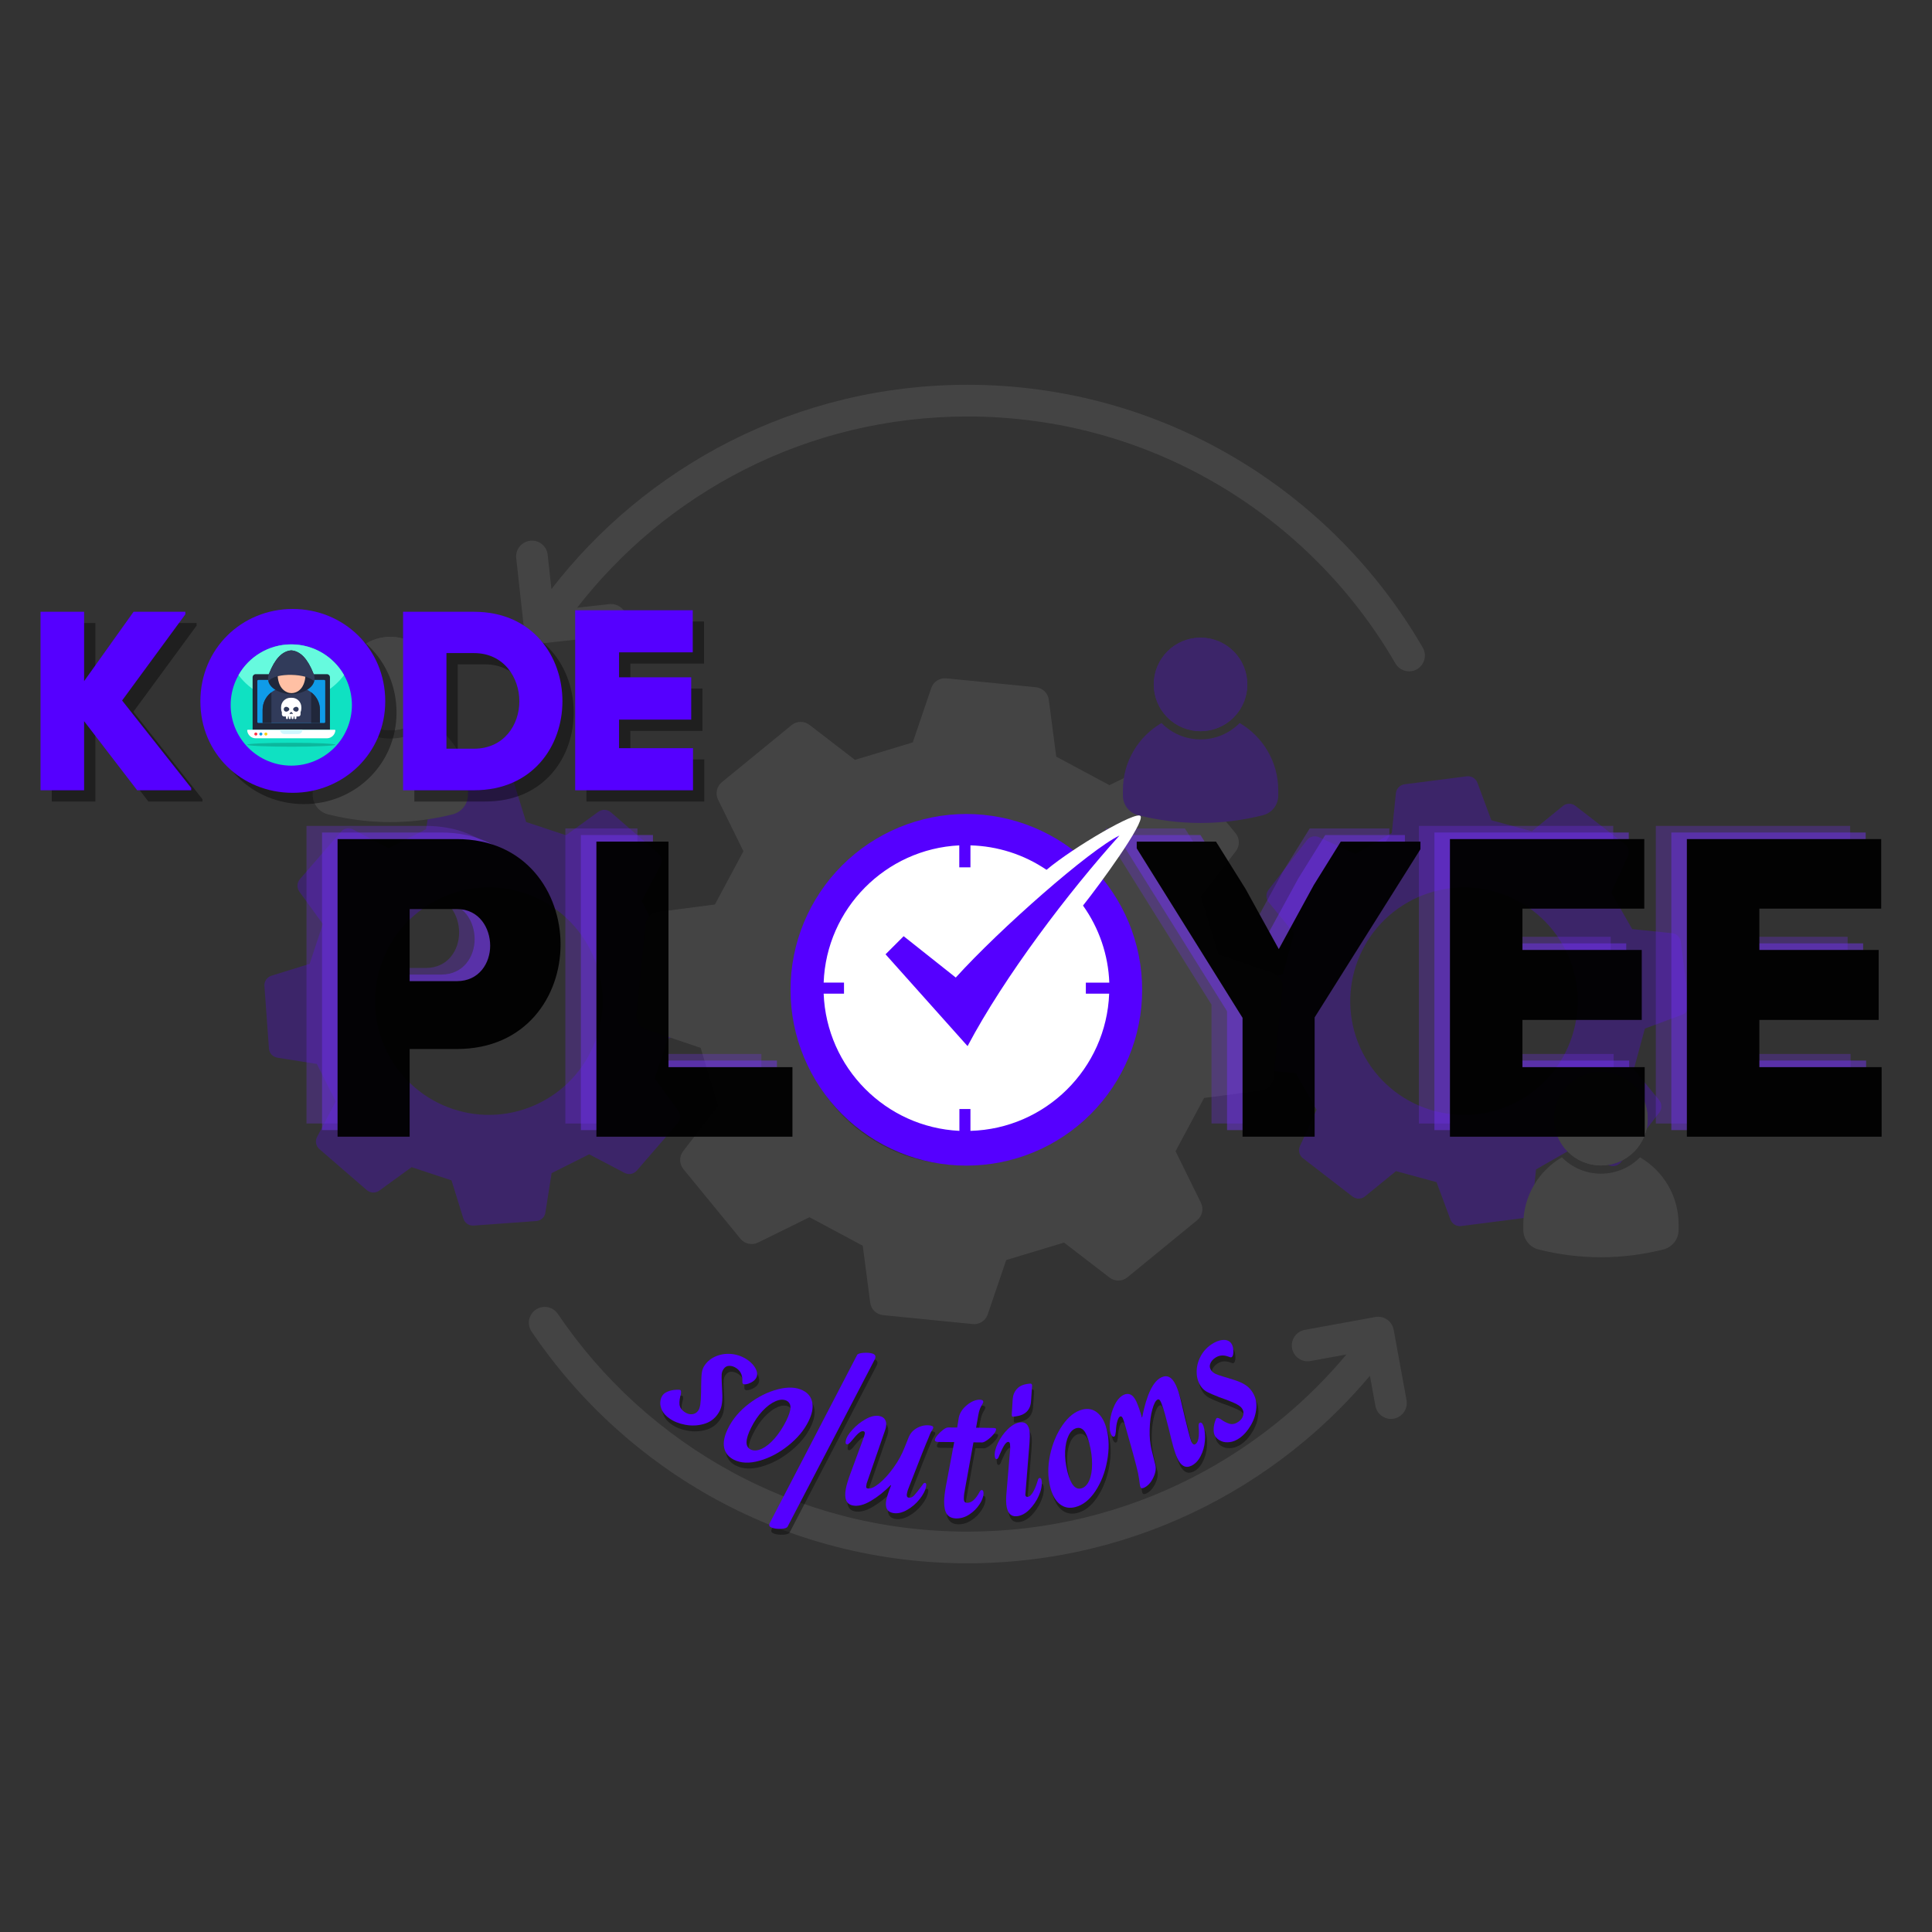 <svg xmlns="http://www.w3.org/2000/svg" xmlns:xlink="http://www.w3.org/1999/xlink" width="500" zoomAndPan="magnify" viewBox="0 0 375 375" height="500" preserveAspectRatio="xMidYMid meet" version="1.0"><rect x="0" y="0" width="375" height="375" fill="#333333" stroke="none"/><defs><filter x="0%" y="0%" width="100%" height="100%" id="f72500e929"><feColorMatrix values="0 0 0 0 1 0 0 0 0 1 0 0 0 0 1 0 0 0 1 0" color-interpolation-filters="sRGB"/></filter><g/><mask id="2653eadb57"><g filter="url(#f72500e929)"><rect x="-37.5" width="450" fill="#000000" y="-37.5" height="450" fill-opacity="0.267"/></g></mask><clipPath id="1739983a7b"><path d="M 189 76 L 276.84 76 L 276.84 164 L 189 164 Z M 189 76 " clip-rule="nonzero"/></clipPath><clipPath id="69a7c179dd"><path d="M 0.207 76 L 88 76 L 88 164 L 0.207 164 Z M 0.207 76 " clip-rule="nonzero"/></clipPath><clipPath id="61fff535fa"><path d="M 51 179 L 223 179 L 223 229.434 L 51 229.434 Z M 51 179 " clip-rule="nonzero"/></clipPath><clipPath id="c8febed908"><path d="M 49 0.684 L 226 0.684 L 226 57 L 49 57 Z M 49 0.684 " clip-rule="nonzero"/></clipPath><clipPath id="408d0ac95a"><rect x="0" width="277" y="0" height="230"/></clipPath><clipPath id="405c190de9"><path d="M 44.77 125.074 L 68.309 125.074 L 68.309 148.613 L 44.77 148.613 Z M 44.77 125.074 " clip-rule="nonzero"/></clipPath><clipPath id="46f4be1c3c"><path d="M 46 125.074 L 67 125.074 L 67 137 L 46 137 Z M 46 125.074 " clip-rule="nonzero"/></clipPath><mask id="d375785cc6"><g filter="url(#f72500e929)"><rect x="-37.5" width="450" fill="#000000" y="-37.5" height="450" fill-opacity="0.957"/></g></mask><clipPath id="e0efe403db"><rect x="0" width="321" y="0" height="102"/></clipPath><clipPath id="da2d1a0c98"><path d="M 153.332 157.25 L 222 157.25 L 222 226.25 L 153.332 226.25 Z M 153.332 157.25 " clip-rule="nonzero"/></clipPath></defs><g mask="url(#2653eadb57)"><g transform="matrix(1, 0, 0, 1, 51, 74)"><g clip-path="url(#408d0ac95a)"><g clip-path="url(#1739983a7b)"><path fill="#5500ff" d="M 273.523 107.125 L 265.801 106.336 L 261.75 99.254 L 264.98 92.195 C 265.355 91.375 265.117 90.402 264.398 89.852 L 254.773 82.41 C 254.055 81.859 253.059 81.867 252.355 82.441 L 246.34 87.348 L 238.469 85.211 L 235.766 77.938 C 235.453 77.09 234.594 76.574 233.699 76.684 L 221.633 78.23 C 220.738 78.344 220.035 79.062 219.941 79.961 L 219.152 87.684 L 212.07 91.734 L 205.012 88.504 C 204.188 88.129 203.215 88.367 202.664 89.086 L 195.223 98.711 C 194.672 99.43 194.68 100.426 195.254 101.129 L 200.16 107.141 L 198.023 115.012 L 190.75 117.715 C 189.902 118.027 189.387 118.887 189.496 119.781 L 191.043 131.848 C 191.156 132.738 191.875 133.441 192.773 133.539 L 200.496 134.328 L 204.547 141.41 L 201.316 148.465 C 200.941 149.289 201.184 150.262 201.898 150.812 L 211.527 158.25 C 212.246 158.801 213.242 158.793 213.945 158.219 L 219.957 153.316 L 227.828 155.453 L 230.535 162.727 C 230.852 163.57 231.707 164.09 232.598 163.977 L 244.668 162.43 C 244.93 162.398 245.168 162.312 245.383 162.191 C 245.918 161.887 246.285 161.336 246.348 160.699 L 247.141 152.98 L 254.223 148.93 L 261.281 152.16 C 262.102 152.535 263.074 152.293 263.625 151.578 L 271.066 141.949 C 271.617 141.234 271.609 140.238 271.035 139.535 L 266.129 133.523 L 268.266 125.648 L 275.543 122.945 C 276.387 122.629 276.906 121.773 276.793 120.883 L 275.246 108.816 C 275.141 107.914 274.426 107.211 273.523 107.125 Z M 244.117 139.48 C 233.539 145.531 220.055 141.871 214 131.289 C 207.945 120.715 211.605 107.23 222.191 101.176 C 232.766 95.121 246.254 98.781 252.309 109.367 C 258.359 119.941 254.691 133.426 244.117 139.48 Z M 244.117 139.48 " fill-opacity="1" fill-rule="nonzero"/></g><g clip-path="url(#69a7c179dd)"><path fill="#5500ff" d="M 84.926 109.367 L 77.262 108.152 L 73.598 100.863 L 77.211 94 C 77.637 93.199 77.445 92.211 76.766 91.621 L 67.562 83.664 C 66.875 83.074 65.879 83.031 65.145 83.559 L 58.867 88.121 L 51.125 85.555 L 48.824 78.145 C 48.555 77.281 47.734 76.719 46.832 76.781 L 34.691 77.656 C 33.793 77.723 33.059 78.398 32.914 79.293 L 31.703 86.957 L 24.41 90.617 L 17.543 87.004 C 16.746 86.582 15.758 86.773 15.168 87.449 L 7.207 96.652 C 6.617 97.34 6.578 98.336 7.105 99.07 L 11.668 105.348 L 9.098 113.09 L 1.688 115.387 C 0.828 115.656 0.262 116.48 0.324 117.379 L 1.203 129.52 C 1.266 130.418 1.945 131.152 2.836 131.297 L 10.5 132.508 L 14.164 139.797 L 10.551 146.664 C 10.129 147.461 10.32 148.449 10.996 149.039 L 20.199 157 C 20.887 157.59 21.883 157.629 22.617 157.102 L 28.895 152.543 L 36.641 155.109 L 38.938 162.52 C 39.207 163.379 40.027 163.945 40.93 163.883 L 53.07 163.004 C 53.332 162.988 53.578 162.918 53.805 162.805 C 54.352 162.535 54.754 162.008 54.855 161.371 L 56.066 153.707 L 63.359 150.047 L 70.227 153.656 C 71.023 154.082 72.012 153.891 72.602 153.211 L 80.562 144.008 C 81.152 143.324 81.191 142.324 80.664 141.594 L 76.105 135.316 L 78.672 127.574 L 86.082 125.277 C 86.941 125.004 87.508 124.184 87.445 123.281 L 86.566 111.145 C 86.496 110.242 85.82 109.5 84.926 109.367 Z M 53.777 140.055 C 42.883 145.516 29.621 141.113 24.156 130.219 C 18.691 119.328 23.098 106.062 33.992 100.602 C 44.887 95.141 58.148 99.539 63.613 110.434 C 69.078 121.328 64.676 134.59 53.777 140.055 Z M 53.777 140.055 " fill-opacity="1" fill-rule="nonzero"/></g><path fill="#737373" d="M 196.031 114.852 L 185.477 111.266 L 182.086 100.043 L 188.883 91.207 C 189.672 90.18 189.648 88.742 188.828 87.738 L 177.75 74.211 C 176.926 73.207 175.523 72.906 174.352 73.48 L 164.348 78.398 L 154.012 72.863 L 152.57 61.812 C 152.402 60.527 151.363 59.523 150.074 59.395 L 132.676 57.664 C 131.383 57.539 130.172 58.32 129.758 59.547 L 126.168 70.098 L 114.945 73.488 L 106.109 66.691 C 105.082 65.902 103.645 65.926 102.641 66.75 L 89.113 77.824 C 88.109 78.648 87.805 80.059 88.379 81.223 L 93.301 91.223 L 87.766 101.559 L 76.711 103 C 75.426 103.168 74.422 104.207 74.293 105.496 L 72.562 122.891 C 72.434 124.184 73.215 125.395 74.445 125.809 L 84.996 129.398 L 88.387 140.621 L 81.59 149.457 C 80.801 150.484 80.824 151.918 81.648 152.926 L 92.727 166.449 C 93.547 167.453 94.957 167.758 96.125 167.184 L 106.125 162.262 L 116.461 167.797 L 117.906 178.852 C 118.074 180.133 119.109 181.141 120.402 181.266 L 137.797 182.996 C 138.172 183.039 138.539 182.996 138.883 182.895 C 139.727 182.637 140.422 181.992 140.715 181.125 L 144.305 170.574 L 155.527 167.184 L 164.363 173.977 C 165.395 174.766 166.828 174.75 167.836 173.922 L 181.363 162.844 C 182.367 162.023 182.668 160.613 182.094 159.449 L 177.176 149.449 L 182.711 139.113 L 193.766 137.668 C 195.047 137.5 196.055 136.465 196.18 135.172 L 197.91 117.777 C 198.031 116.48 197.258 115.266 196.031 114.852 Z M 144.402 150.684 C 127.637 155.754 109.938 146.273 104.863 129.512 C 99.793 112.746 109.277 95.051 126.039 89.98 C 142.805 84.906 160.504 94.391 165.578 111.152 C 170.648 127.914 161.176 145.613 144.402 150.684 Z M 144.402 150.684 " fill-opacity="1" fill-rule="nonzero"/><g clip-path="url(#61fff535fa)"><path fill="#737373" d="M 222.008 197.781 L 219.512 184.105 C 219.207 182.438 217.605 181.332 215.938 181.633 L 202.258 184.129 C 200.59 184.434 199.484 186.035 199.785 187.703 C 200.09 189.371 201.691 190.477 203.359 190.176 L 210.348 188.898 C 206.711 193.246 202.68 197.281 198.336 200.926 C 192.758 205.598 186.648 209.641 180.18 212.926 C 173.602 216.277 166.621 218.852 159.461 220.59 C 152.082 222.379 144.449 223.285 136.785 223.285 C 128.664 223.285 120.602 222.273 112.816 220.273 C 105.262 218.324 97.949 215.453 91.082 211.723 C 84.336 208.055 78.02 203.574 72.316 198.391 C 66.629 193.223 61.57 187.375 57.273 181.02 C 56.324 179.617 54.418 179.242 53.004 180.199 C 51.602 181.148 51.227 183.055 52.184 184.465 C 56.754 191.227 62.137 197.441 68.184 202.934 C 74.254 208.445 80.969 213.223 88.148 217.121 C 95.461 221.094 103.246 224.156 111.285 226.223 C 119.574 228.352 128.148 229.434 136.785 229.434 C 144.938 229.434 153.055 228.469 160.902 226.562 C 168.535 224.715 175.953 221.969 182.965 218.406 C 189.848 214.906 196.348 210.613 202.281 205.637 C 206.844 201.816 211.07 197.59 214.902 193.039 L 215.969 198.891 C 216.242 200.375 217.531 201.41 218.984 201.41 C 219.168 201.41 219.352 201.395 219.543 201.363 C 221.211 201.043 222.309 199.449 222.008 197.781 Z M 222.008 197.781 " fill-opacity="1" fill-rule="nonzero"/></g><g clip-path="url(#c8febed908)"><path fill="#737373" d="M 225.148 51.691 C 216.344 36.469 203.672 23.699 188.516 14.762 C 180.844 10.238 172.605 6.738 164.039 4.371 C 155.199 1.93 146.027 0.684 136.785 0.684 C 128.664 0.684 120.578 1.641 112.762 3.531 C 105.16 5.367 97.758 8.094 90.77 11.625 C 83.914 15.094 77.43 19.363 71.5 24.297 C 65.781 29.059 60.582 34.457 56.035 40.344 L 55.301 33.668 C 55.121 31.984 53.598 30.766 51.914 30.957 C 50.23 31.141 49.008 32.664 49.199 34.348 L 50.723 48.168 C 50.898 49.738 52.223 50.902 53.77 50.902 C 53.883 50.902 53.996 50.895 54.113 50.887 L 67.938 49.363 C 69.621 49.18 70.84 47.656 70.648 45.973 C 70.465 44.293 68.941 43.07 67.258 43.262 L 61.027 43.949 C 65.281 38.477 70.121 33.461 75.441 29.027 C 81.008 24.387 87.102 20.383 93.555 17.113 C 100.121 13.789 107.066 11.234 114.211 9.512 C 121.566 7.742 129.16 6.84 136.801 6.84 C 145.504 6.84 154.117 8.004 162.418 10.301 C 170.465 12.527 178.203 15.812 185.414 20.062 C 199.668 28.461 211.574 40.465 219.852 54.777 C 220.418 55.758 221.457 56.309 222.516 56.309 C 223.035 56.309 223.57 56.172 224.051 55.895 C 225.5 55.043 226.004 53.16 225.148 51.691 Z M 225.148 51.691 " fill-opacity="1" fill-rule="nonzero"/></g><path fill="#737373" d="M 33.84 58.68 C 33.84 59.273 33.781 59.863 33.664 60.449 C 33.547 61.031 33.375 61.602 33.148 62.152 C 32.922 62.703 32.641 63.223 32.309 63.719 C 31.98 64.215 31.602 64.672 31.18 65.094 C 30.758 65.516 30.301 65.891 29.805 66.223 C 29.309 66.555 28.785 66.836 28.234 67.062 C 27.688 67.289 27.117 67.461 26.535 67.578 C 25.949 67.695 25.359 67.754 24.762 67.754 C 24.168 67.754 23.578 67.695 22.992 67.578 C 22.406 67.461 21.84 67.289 21.289 67.062 C 20.738 66.836 20.215 66.555 19.719 66.223 C 19.223 65.891 18.766 65.516 18.344 65.094 C 17.922 64.672 17.547 64.215 17.215 63.719 C 16.887 63.223 16.605 62.703 16.379 62.152 C 16.148 61.602 15.977 61.031 15.859 60.449 C 15.746 59.863 15.688 59.273 15.688 58.68 C 15.688 58.082 15.746 57.492 15.859 56.906 C 15.977 56.324 16.148 55.754 16.379 55.203 C 16.605 54.652 16.887 54.133 17.215 53.637 C 17.547 53.141 17.922 52.684 18.344 52.262 C 18.766 51.84 19.223 51.465 19.719 51.133 C 20.215 50.801 20.738 50.52 21.289 50.293 C 21.84 50.066 22.406 49.895 22.992 49.777 C 23.578 49.66 24.168 49.602 24.762 49.602 C 25.359 49.602 25.949 49.66 26.535 49.777 C 27.117 49.895 27.688 50.066 28.234 50.293 C 28.785 50.52 29.309 50.801 29.805 51.133 C 30.301 51.465 30.758 51.84 31.18 52.262 C 31.602 52.684 31.98 53.141 32.309 53.637 C 32.641 54.133 32.922 54.652 33.148 55.203 C 33.375 55.754 33.547 56.324 33.664 56.906 C 33.781 57.492 33.84 58.082 33.84 58.68 Z M 33.84 58.68 " fill-opacity="1" fill-rule="nonzero"/><path fill="#737373" d="M 33.84 58.68 C 33.84 59.273 33.781 59.863 33.664 60.449 C 33.547 61.031 33.375 61.602 33.148 62.152 C 32.922 62.703 32.641 63.223 32.309 63.719 C 31.98 64.215 31.602 64.672 31.18 65.094 C 30.758 65.516 30.301 65.891 29.805 66.223 C 29.309 66.555 28.785 66.836 28.234 67.062 C 27.688 67.289 27.117 67.461 26.535 67.578 C 25.949 67.695 25.359 67.754 24.762 67.754 C 24.168 67.754 23.578 67.695 22.992 67.578 C 22.406 67.461 21.84 67.289 21.289 67.062 C 20.738 66.836 20.215 66.555 19.719 66.223 C 19.223 65.891 18.766 65.516 18.344 65.094 C 17.922 64.672 17.547 64.215 17.215 63.719 C 16.887 63.223 16.605 62.703 16.379 62.152 C 16.148 61.602 15.977 61.031 15.859 60.449 C 15.746 59.863 15.688 59.273 15.688 58.68 C 15.688 58.082 15.746 57.492 15.859 56.906 C 15.977 56.324 16.148 55.754 16.379 55.203 C 16.605 54.652 16.887 54.133 17.215 53.637 C 17.547 53.141 17.922 52.684 18.344 52.262 C 18.766 51.84 19.223 51.465 19.719 51.133 C 20.215 50.801 20.738 50.52 21.289 50.293 C 21.84 50.066 22.406 49.895 22.992 49.777 C 23.578 49.66 24.168 49.602 24.762 49.602 C 25.359 49.602 25.949 49.66 26.535 49.777 C 27.117 49.895 27.688 50.066 28.234 50.293 C 28.785 50.52 29.309 50.801 29.805 51.133 C 30.301 51.465 30.758 51.84 31.18 52.262 C 31.602 52.684 31.98 53.141 32.309 53.637 C 32.641 54.133 32.922 54.652 33.148 55.203 C 33.375 55.754 33.547 56.324 33.664 56.906 C 33.781 57.492 33.84 58.082 33.84 58.68 Z M 33.84 58.68 " fill-opacity="1" fill-rule="nonzero"/><path fill="#737373" d="M 32.348 66.176 C 30.41 68.137 27.73 69.348 24.762 69.348 C 21.797 69.348 19.109 68.137 17.176 66.176 C 12.695 68.789 9.688 73.648 9.688 79.203 L 9.688 80.25 C 9.688 82.051 10.91 83.621 12.656 84.062 C 20.598 86.07 28.926 86.07 36.871 84.062 C 38.617 83.621 39.836 82.051 39.836 80.25 L 39.836 79.203 C 39.844 73.637 36.832 68.781 32.348 66.176 Z M 32.348 66.176 " fill-opacity="1" fill-rule="nonzero"/><path fill="#5500ff" d="M 191.102 58.844 C 191.102 59.441 191.043 60.031 190.926 60.617 C 190.809 61.199 190.637 61.77 190.41 62.316 C 190.18 62.867 189.902 63.391 189.57 63.887 C 189.238 64.383 188.863 64.84 188.441 65.262 C 188.02 65.684 187.562 66.059 187.066 66.391 C 186.57 66.723 186.047 67 185.496 67.23 C 184.945 67.457 184.379 67.629 183.793 67.746 C 183.211 67.863 182.621 67.922 182.023 67.922 C 181.43 67.922 180.836 67.863 180.254 67.746 C 179.668 67.629 179.102 67.457 178.551 67.23 C 178 67 177.477 66.723 176.98 66.391 C 176.484 66.059 176.027 65.684 175.605 65.262 C 175.184 64.84 174.809 64.383 174.477 63.887 C 174.145 63.391 173.867 62.867 173.637 62.316 C 173.41 61.77 173.238 61.199 173.121 60.617 C 173.004 60.031 172.945 59.441 172.945 58.844 C 172.945 58.25 173.004 57.66 173.121 57.074 C 173.238 56.492 173.41 55.922 173.637 55.371 C 173.867 54.82 174.145 54.297 174.477 53.805 C 174.809 53.309 175.184 52.848 175.605 52.43 C 176.027 52.008 176.484 51.629 176.98 51.301 C 177.477 50.969 178 50.688 178.551 50.461 C 179.102 50.234 179.668 50.059 180.254 49.945 C 180.836 49.828 181.43 49.77 182.023 49.77 C 182.621 49.77 183.211 49.828 183.793 49.945 C 184.379 50.059 184.945 50.234 185.496 50.461 C 186.047 50.688 186.57 50.969 187.066 51.301 C 187.562 51.629 188.02 52.008 188.441 52.43 C 188.863 52.848 189.238 53.309 189.57 53.805 C 189.902 54.297 190.18 54.82 190.41 55.371 C 190.637 55.922 190.809 56.492 190.926 57.074 C 191.043 57.66 191.102 58.25 191.102 58.844 Z M 191.102 58.844 " fill-opacity="1" fill-rule="nonzero"/><path fill="#5500ff" d="M 191.102 58.844 C 191.102 59.441 191.043 60.031 190.926 60.617 C 190.809 61.199 190.637 61.77 190.41 62.316 C 190.18 62.867 189.902 63.391 189.57 63.887 C 189.238 64.383 188.863 64.84 188.441 65.262 C 188.02 65.684 187.562 66.059 187.066 66.391 C 186.57 66.723 186.047 67 185.496 67.23 C 184.945 67.457 184.379 67.629 183.793 67.746 C 183.211 67.863 182.621 67.922 182.023 67.922 C 181.43 67.922 180.836 67.863 180.254 67.746 C 179.668 67.629 179.102 67.457 178.551 67.23 C 178 67 177.477 66.723 176.98 66.391 C 176.484 66.059 176.027 65.684 175.605 65.262 C 175.184 64.84 174.809 64.383 174.477 63.887 C 174.145 63.391 173.867 62.867 173.637 62.316 C 173.41 61.77 173.238 61.199 173.121 60.617 C 173.004 60.031 172.945 59.441 172.945 58.844 C 172.945 58.25 173.004 57.66 173.121 57.074 C 173.238 56.492 173.41 55.922 173.637 55.371 C 173.867 54.82 174.145 54.297 174.477 53.805 C 174.809 53.309 175.184 52.848 175.605 52.43 C 176.027 52.008 176.484 51.629 176.98 51.301 C 177.477 50.969 178 50.688 178.551 50.461 C 179.102 50.234 179.668 50.059 180.254 49.945 C 180.836 49.828 181.43 49.77 182.023 49.77 C 182.621 49.77 183.211 49.828 183.793 49.945 C 184.379 50.059 184.945 50.234 185.496 50.461 C 186.047 50.688 186.57 50.969 187.066 51.301 C 187.562 51.629 188.02 52.008 188.441 52.43 C 188.863 52.848 189.238 53.309 189.57 53.805 C 189.902 54.297 190.18 54.82 190.41 55.371 C 190.637 55.922 190.809 56.492 190.926 57.074 C 191.043 57.66 191.102 58.25 191.102 58.844 Z M 191.102 58.844 " fill-opacity="1" fill-rule="nonzero"/><path fill="#5500ff" d="M 189.617 66.34 C 187.68 68.305 185 69.516 182.031 69.516 C 179.066 69.516 176.375 68.305 174.445 66.34 C 169.965 68.957 166.957 73.812 166.957 79.371 L 166.957 80.418 C 166.957 82.219 168.176 83.789 169.926 84.23 C 177.867 86.238 186.195 86.238 194.141 84.23 C 195.887 83.789 197.105 82.219 197.105 80.418 L 197.105 79.371 C 197.105 73.812 194.09 68.957 189.617 66.34 Z M 189.617 66.34 " fill-opacity="1" fill-rule="nonzero"/><path fill="#737373" d="M 268.816 143.141 C 268.816 143.734 268.758 144.324 268.645 144.91 C 268.527 145.492 268.355 146.062 268.125 146.613 C 267.898 147.164 267.617 147.688 267.289 148.18 C 266.957 148.676 266.582 149.137 266.16 149.555 C 265.738 149.977 265.277 150.355 264.785 150.684 C 264.289 151.016 263.766 151.297 263.215 151.523 C 262.664 151.75 262.098 151.926 261.512 152.039 C 260.926 152.156 260.336 152.215 259.742 152.215 C 259.145 152.215 258.555 152.156 257.969 152.039 C 257.387 151.926 256.816 151.75 256.266 151.523 C 255.719 151.297 255.195 151.016 254.699 150.684 C 254.203 150.355 253.746 149.977 253.324 149.555 C 252.902 149.137 252.523 148.676 252.195 148.18 C 251.863 147.688 251.582 147.164 251.355 146.613 C 251.129 146.062 250.953 145.492 250.84 144.91 C 250.723 144.324 250.664 143.734 250.664 143.141 C 250.664 142.543 250.723 141.953 250.84 141.367 C 250.953 140.785 251.129 140.215 251.355 139.668 C 251.582 139.117 251.863 138.594 252.195 138.098 C 252.523 137.602 252.902 137.145 253.324 136.723 C 253.746 136.301 254.203 135.926 254.699 135.594 C 255.195 135.262 255.719 134.984 256.266 134.754 C 256.816 134.527 257.387 134.355 257.969 134.238 C 258.555 134.121 259.145 134.062 259.742 134.062 C 260.336 134.062 260.926 134.121 261.512 134.238 C 262.098 134.355 262.664 134.527 263.215 134.754 C 263.766 134.984 264.289 135.262 264.785 135.594 C 265.277 135.926 265.738 136.301 266.16 136.723 C 266.582 137.145 266.957 137.602 267.289 138.098 C 267.617 138.594 267.898 139.117 268.125 139.668 C 268.355 140.215 268.527 140.785 268.645 141.367 C 268.758 141.953 268.816 142.543 268.816 143.141 Z M 268.816 143.141 " fill-opacity="1" fill-rule="nonzero"/><path fill="#737373" d="M 268.816 143.141 C 268.816 143.734 268.758 144.324 268.645 144.91 C 268.527 145.492 268.355 146.062 268.125 146.613 C 267.898 147.164 267.617 147.688 267.289 148.18 C 266.957 148.676 266.582 149.137 266.16 149.555 C 265.738 149.977 265.277 150.355 264.785 150.684 C 264.289 151.016 263.766 151.297 263.215 151.523 C 262.664 151.75 262.098 151.926 261.512 152.039 C 260.926 152.156 260.336 152.215 259.742 152.215 C 259.145 152.215 258.555 152.156 257.969 152.039 C 257.387 151.926 256.816 151.75 256.266 151.523 C 255.719 151.297 255.195 151.016 254.699 150.684 C 254.203 150.355 253.746 149.977 253.324 149.555 C 252.902 149.137 252.523 148.676 252.195 148.18 C 251.863 147.688 251.582 147.164 251.355 146.613 C 251.129 146.062 250.953 145.492 250.84 144.91 C 250.723 144.324 250.664 143.734 250.664 143.141 C 250.664 142.543 250.723 141.953 250.84 141.367 C 250.953 140.785 251.129 140.215 251.355 139.668 C 251.582 139.117 251.863 138.594 252.195 138.098 C 252.523 137.602 252.902 137.145 253.324 136.723 C 253.746 136.301 254.203 135.926 254.699 135.594 C 255.195 135.262 255.719 134.984 256.266 134.754 C 256.816 134.527 257.387 134.355 257.969 134.238 C 258.555 134.121 259.145 134.062 259.742 134.062 C 260.336 134.062 260.926 134.121 261.512 134.238 C 262.098 134.355 262.664 134.527 263.215 134.754 C 263.766 134.984 264.289 135.262 264.785 135.594 C 265.277 135.926 265.738 136.301 266.16 136.723 C 266.582 137.145 266.957 137.602 267.289 138.098 C 267.617 138.594 267.898 139.117 268.125 139.668 C 268.355 140.215 268.527 140.785 268.645 141.367 C 268.758 141.953 268.816 142.543 268.816 143.141 Z M 268.816 143.141 " fill-opacity="1" fill-rule="nonzero"/><path fill="#737373" d="M 267.324 150.637 C 265.387 152.598 262.707 153.809 259.742 153.809 C 256.773 153.809 254.086 152.598 252.156 150.637 C 247.672 153.25 244.668 158.109 244.668 163.668 L 244.668 164.711 C 244.668 166.512 245.887 168.086 247.633 168.523 C 255.578 170.531 263.906 170.531 271.848 168.523 C 273.594 168.086 274.816 166.512 274.816 164.711 L 274.816 163.668 C 274.824 158.102 271.809 153.25 267.324 150.637 Z M 267.324 150.637 " fill-opacity="1" fill-rule="nonzero"/></g></g></g><g fill="#000000" fill-opacity="0.4"><g transform="translate(7.477, 155.576)"><g><path d="M 21.332 0 L 31.824 0 L 31.824 -0.445 L 18.41 -17.422 L 30.684 -34.148 L 30.684 -34.645 L 20.637 -34.645 L 11.035 -21.184 L 11.035 -34.645 L 2.574 -34.645 L 2.574 0 L 11.035 0 L 11.035 -13.41 Z M 21.332 0 "/></g></g></g><g fill="#000000" fill-opacity="0.4"><g transform="translate(38.557, 155.576)"><g><path d="M 2.523 -17.273 C 2.523 -7.078 10.543 0.496 20.441 0.496 C 30.34 0.496 38.406 -7.227 38.406 -17.273 C 38.406 -27.469 30.34 -35.188 20.441 -35.188 C 10.543 -35.188 2.523 -27.469 2.523 -17.273 Z M 10.938 -17.273 C 10.938 -23.855 15.688 -27.07 20.441 -27.07 C 25.191 -27.07 29.895 -23.805 29.895 -17.273 C 29.895 -10.789 25.094 -7.523 20.34 -7.523 C 15.59 -7.523 10.938 -10.738 10.938 -17.273 Z M 10.938 -17.273 "/></g></g></g><g fill="#000000" fill-opacity="0.4"><g transform="translate(78.001, 155.576)"><g><path d="M 16.184 -34.645 L 2.426 -34.645 L 2.426 0 L 16.184 0 C 27.617 0 33.355 -8.613 33.355 -17.273 C 33.355 -25.934 27.617 -34.645 16.184 -34.645 Z M 16.184 -8.066 L 10.84 -8.066 L 10.84 -26.625 L 16.184 -26.625 C 22.023 -26.625 24.992 -21.824 24.992 -17.273 C 24.992 -12.719 22.023 -8.066 16.184 -8.066 Z M 16.184 -8.066 "/></g></g></g><g fill="#000000" fill-opacity="0.4"><g transform="translate(111.358, 155.576)"><g><path d="M 2.473 -34.941 L 2.473 0 L 25.34 0 L 25.34 -8.168 L 10.988 -8.168 L 10.988 -13.711 L 24.992 -13.711 L 24.992 -21.926 L 10.988 -21.926 L 10.988 -26.773 L 25.289 -26.773 L 25.289 -34.941 Z M 2.473 -34.941 "/></g></g></g><g fill="#5500ff" fill-opacity="1"><g transform="translate(5.29, 153.389)"><g><path d="M 21.332 0 L 31.824 0 L 31.824 -0.445 L 18.41 -17.422 L 30.684 -34.148 L 30.684 -34.645 L 20.637 -34.645 L 11.035 -21.184 L 11.035 -34.645 L 2.574 -34.645 L 2.574 0 L 11.035 0 L 11.035 -13.41 Z M 21.332 0 "/></g></g></g><g fill="#5500ff" fill-opacity="1"><g transform="translate(36.37, 153.389)"><g><path d="M 2.523 -17.273 C 2.523 -7.078 10.543 0.496 20.441 0.496 C 30.34 0.496 38.406 -7.227 38.406 -17.273 C 38.406 -27.469 30.34 -35.188 20.441 -35.188 C 10.543 -35.188 2.523 -27.469 2.523 -17.273 Z M 10.938 -17.273 C 10.938 -23.855 15.688 -27.07 20.441 -27.07 C 25.191 -27.07 29.895 -23.805 29.895 -17.273 C 29.895 -10.789 25.094 -7.523 20.34 -7.523 C 15.59 -7.523 10.938 -10.738 10.938 -17.273 Z M 10.938 -17.273 "/></g></g></g><g fill="#5500ff" fill-opacity="1"><g transform="translate(75.814, 153.389)"><g><path d="M 16.184 -34.645 L 2.426 -34.645 L 2.426 0 L 16.184 0 C 27.617 0 33.355 -8.613 33.355 -17.273 C 33.355 -25.934 27.617 -34.645 16.184 -34.645 Z M 16.184 -8.066 L 10.84 -8.066 L 10.84 -26.625 L 16.184 -26.625 C 22.023 -26.625 24.992 -21.824 24.992 -17.273 C 24.992 -12.719 22.023 -8.066 16.184 -8.066 Z M 16.184 -8.066 "/></g></g></g><g fill="#5500ff" fill-opacity="1"><g transform="translate(109.171, 153.389)"><g><path d="M 2.473 -34.941 L 2.473 0 L 25.34 0 L 25.34 -8.168 L 10.988 -8.168 L 10.988 -13.711 L 24.992 -13.711 L 24.992 -21.926 L 10.988 -21.926 L 10.988 -26.773 L 25.289 -26.773 L 25.289 -34.941 Z M 2.473 -34.941 "/></g></g></g><g clip-path="url(#405c190de9)"><path fill="#0fe1c2" d="M 68.305 136.844 C 68.305 137.617 68.23 138.379 68.078 139.137 C 67.93 139.895 67.707 140.633 67.41 141.348 C 67.113 142.059 66.75 142.738 66.324 143.383 C 65.895 144.023 65.406 144.617 64.859 145.164 C 64.312 145.711 63.719 146.199 63.074 146.629 C 62.434 147.059 61.754 147.418 61.039 147.715 C 60.328 148.012 59.59 148.234 58.832 148.387 C 58.074 148.535 57.309 148.609 56.539 148.609 C 55.766 148.609 55 148.535 54.242 148.387 C 53.484 148.234 52.746 148.012 52.035 147.715 C 51.32 147.418 50.641 147.059 50 146.629 C 49.355 146.199 48.762 145.711 48.215 145.164 C 47.668 144.617 47.18 144.023 46.754 143.383 C 46.324 142.738 45.961 142.059 45.664 141.348 C 45.367 140.633 45.145 139.895 44.996 139.137 C 44.844 138.379 44.77 137.617 44.77 136.844 C 44.77 136.07 44.844 135.305 44.996 134.547 C 45.145 133.789 45.367 133.055 45.664 132.34 C 45.961 131.625 46.324 130.945 46.754 130.305 C 47.18 129.66 47.668 129.066 48.215 128.52 C 48.762 127.973 49.355 127.488 50 127.059 C 50.641 126.629 51.32 126.266 52.035 125.969 C 52.746 125.676 53.484 125.449 54.242 125.301 C 55 125.148 55.766 125.074 56.539 125.074 C 57.309 125.074 58.074 125.148 58.832 125.301 C 59.59 125.449 60.328 125.676 61.039 125.969 C 61.754 126.266 62.434 126.629 63.074 127.059 C 63.719 127.488 64.312 127.973 64.859 128.52 C 65.406 129.066 65.895 129.66 66.324 130.305 C 66.75 130.945 67.113 131.625 67.41 132.34 C 67.707 133.055 67.93 133.789 68.078 134.547 C 68.23 135.305 68.305 136.07 68.305 136.844 Z M 68.305 136.844 " fill-opacity="1" fill-rule="nonzero"/></g><g clip-path="url(#46f4be1c3c)"><path fill="#66fade" d="M 66.781 131.043 C 64.445 134.137 60.727 136.133 56.539 136.133 C 52.348 136.133 48.629 134.137 46.293 131.043 C 48.316 127.48 52.145 125.074 56.539 125.074 C 60.93 125.074 64.758 127.48 66.781 131.043 Z M 66.781 131.043 " fill-opacity="1" fill-rule="nonzero"/></g><path fill="#20273a" d="M 64.043 131.461 L 64.043 141.652 L 49.031 141.652 L 49.031 131.461 C 49.031 131.129 49.301 130.855 49.633 130.855 L 63.441 130.855 C 63.773 130.855 64.043 131.129 64.043 131.461 Z M 64.043 131.461 " fill-opacity="1" fill-rule="nonzero"/><path fill="#0f9be8" d="M 63.125 132.18 L 63.125 140.125 C 63.125 140.238 63.035 140.328 62.918 140.328 L 50.156 140.328 C 50.039 140.328 49.949 140.238 49.949 140.125 L 49.949 132.18 C 49.949 132.062 50.039 131.973 50.156 131.973 L 62.918 131.973 C 63.035 131.973 63.125 132.062 63.125 132.18 Z M 63.125 132.18 " fill-opacity="1" fill-rule="nonzero"/><path fill="#ffffff" d="M 65.094 141.77 C 65.031 142.629 64.32 143.301 63.449 143.301 L 49.625 143.301 C 48.754 143.301 48.043 142.629 47.98 141.77 C 47.977 141.703 48.031 141.648 48.098 141.648 L 64.977 141.648 C 65.043 141.648 65.098 141.703 65.094 141.77 Z M 65.094 141.77 " fill-opacity="1" fill-rule="nonzero"/><path fill="#d0f6ff" d="M 58.703 141.648 C 58.703 142.105 58.332 142.477 57.875 142.477 L 55.199 142.477 C 54.742 142.477 54.371 142.105 54.371 141.648 Z M 58.703 141.648 " fill-opacity="1" fill-rule="nonzero"/><path fill="#ff3445" d="M 49.957 142.477 C 49.957 142.641 49.82 142.77 49.66 142.77 C 49.496 142.77 49.359 142.641 49.359 142.477 C 49.359 142.309 49.496 142.18 49.66 142.18 C 49.82 142.18 49.957 142.309 49.957 142.477 Z M 49.957 142.477 " fill-opacity="1" fill-rule="nonzero"/><path fill="#0f9be8" d="M 50.93 142.477 C 50.93 142.641 50.793 142.77 50.633 142.77 C 50.469 142.77 50.332 142.641 50.332 142.477 C 50.332 142.309 50.469 142.18 50.633 142.18 C 50.793 142.18 50.93 142.309 50.93 142.477 Z M 50.93 142.477 " fill-opacity="1" fill-rule="nonzero"/><path fill="#fed110" d="M 51.902 142.477 C 51.902 142.641 51.766 142.77 51.602 142.77 C 51.441 142.77 51.305 142.641 51.305 142.477 C 51.305 142.309 51.441 142.18 51.602 142.18 C 51.766 142.18 51.902 142.309 51.902 142.477 Z M 51.902 142.477 " fill-opacity="1" fill-rule="nonzero"/><path fill="#000000" d="M 65.094 144.551 C 65.094 144.762 61.262 144.934 56.539 144.934 C 51.812 144.934 47.98 144.762 47.98 144.551 C 47.98 144.344 51.812 144.176 56.539 144.176 C 61.262 144.176 65.094 144.344 65.094 144.551 Z M 65.094 144.551 " fill-opacity="0.188" fill-rule="nonzero"/><path fill="#313b5a" d="M 62.102 137.77 L 62.102 140.328 L 50.973 140.328 L 50.973 137.77 C 50.973 136.273 51.762 134.887 53.051 134.117 L 56.539 132.043 L 60.023 134.117 C 61.312 134.883 62.102 136.273 62.102 137.77 Z M 62.102 137.77 " fill-opacity="1" fill-rule="nonzero"/><path fill="#20273a" d="M 60.391 134.367 L 60.391 140.328 L 62.102 140.328 L 62.102 137.77 C 62.102 136.422 61.461 135.164 60.391 134.367 Z M 60.391 134.367 " fill-opacity="1" fill-rule="nonzero"/><path fill="#20273a" d="M 52.684 134.367 L 52.684 140.328 L 50.973 140.328 L 50.973 137.77 C 50.973 136.422 51.613 135.164 52.684 134.367 Z M 52.684 134.367 " fill-opacity="1" fill-rule="nonzero"/><path fill="#20273a" d="M 60.977 132.281 C 60.539 133.848 58.309 134.73 56.539 134.73 C 54.742 134.73 52.523 133.848 52.094 132.281 C 51.965 131.805 52 131.262 52.262 130.664 C 53.316 128.008 54.695 126.383 56.539 126.242 C 58.383 126.383 59.758 128.008 60.812 130.664 C 61.078 131.262 61.113 131.805 60.977 132.281 Z M 60.977 132.281 " fill-opacity="1" fill-rule="nonzero"/><path fill="#313b5a" d="M 60.977 132.281 C 60.656 131.883 60.035 131.574 59.266 131.355 C 57.691 130.914 55.488 130.859 53.91 131.25 C 53.055 131.461 52.383 131.805 52.094 132.281 C 51.965 131.805 52 131.262 52.262 130.664 C 53.316 128.008 54.695 126.383 56.539 126.242 C 58.383 126.383 59.758 128.008 60.812 130.664 C 61.078 131.262 61.113 131.805 60.977 132.281 Z M 60.977 132.281 " fill-opacity="1" fill-rule="nonzero"/><path fill="#ffc0a4" d="M 59.266 131.355 C 59.242 131.82 59.035 133.691 57.465 134.355 C 56.91 134.59 56.285 134.594 55.734 134.363 C 53.918 133.605 53.91 131.25 53.91 131.25 C 55.488 130.859 57.691 130.914 59.266 131.355 Z M 59.266 131.355 " fill-opacity="1" fill-rule="nonzero"/><path fill="#ffffff" d="M 58.488 137.262 L 58.488 137.535 C 58.488 137.781 58.434 138.023 58.336 138.25 L 58.336 138.648 C 58.336 138.879 58.148 139.066 57.918 139.066 L 57.535 139.066 L 57.535 139.367 C 57.535 139.477 57.457 139.57 57.352 139.574 C 57.238 139.582 57.145 139.492 57.145 139.379 L 57.145 139.141 C 57.145 139.098 57.109 139.066 57.066 139.066 C 57.023 139.066 56.992 139.098 56.992 139.141 L 56.992 139.367 C 56.992 139.477 56.91 139.57 56.805 139.574 C 56.691 139.582 56.598 139.492 56.598 139.379 L 56.598 139.141 C 56.598 139.098 56.562 139.066 56.523 139.066 C 56.48 139.066 56.445 139.098 56.445 139.141 L 56.445 139.367 C 56.445 139.477 56.367 139.57 56.262 139.574 C 56.148 139.582 56.055 139.492 56.055 139.379 L 56.055 139.141 C 56.055 139.098 56.02 139.066 55.977 139.066 C 55.934 139.066 55.898 139.098 55.898 139.141 L 55.898 139.367 C 55.898 139.477 55.82 139.57 55.715 139.574 C 55.602 139.582 55.508 139.492 55.508 139.379 L 55.508 139.066 L 55.125 139.066 C 54.895 139.066 54.707 138.879 54.707 138.645 L 54.707 138.25 C 54.66 138.137 54.621 138.02 54.594 137.902 C 54.57 137.781 54.559 137.66 54.559 137.535 L 54.559 137.262 C 54.559 136.254 55.375 135.438 56.379 135.438 C 56.379 135.438 56.523 135.438 56.523 135.438 L 56.664 135.438 C 57.672 135.438 58.488 136.254 58.488 137.262 Z M 58.488 137.262 " fill-opacity="1" fill-rule="nonzero"/><path fill="#313b5a" d="M 57.969 137.66 C 57.969 137.922 57.762 138.133 57.5 138.133 C 57.238 138.133 56.898 137.922 56.898 137.66 C 56.898 137.402 57.238 137.191 57.5 137.191 C 57.762 137.191 57.969 137.402 57.969 137.66 Z M 57.969 137.66 " fill-opacity="1" fill-rule="nonzero"/><path fill="#313b5a" d="M 56.152 137.66 C 56.152 137.922 55.809 138.133 55.551 138.133 C 55.289 138.133 55.078 137.922 55.078 137.66 C 55.078 137.402 55.289 137.191 55.551 137.191 C 55.809 137.191 56.152 137.402 56.152 137.66 Z M 56.152 137.66 " fill-opacity="1" fill-rule="nonzero"/><path fill="#313b5a" d="M 56.801 138.445 C 56.855 138.504 56.816 138.598 56.734 138.598 L 56.715 138.598 C 56.672 138.598 56.629 138.578 56.602 138.547 C 56.578 138.523 56.551 138.512 56.523 138.512 C 56.492 138.512 56.465 138.523 56.445 138.547 C 56.414 138.578 56.371 138.598 56.328 138.598 L 56.309 138.598 C 56.23 138.598 56.188 138.504 56.242 138.445 L 56.445 138.223 C 56.488 138.18 56.559 138.18 56.602 138.223 Z M 56.801 138.445 " fill-opacity="1" fill-rule="nonzero"/><g mask="url(#d375785cc6)"><g transform="matrix(1, 0, 0, 1, 54, 140)"><g clip-path="url(#e0efe403db)"><g fill="#7131ef" fill-opacity="0.302"><g transform="translate(1.405, 78.074)"><g><path d="M 27.246 -57.766 L 4.09 -57.766 L 4.09 0 L 18.082 0 L 18.082 -17.02 L 27.246 -17.02 C 40.664 -17.02 47.375 -27.246 47.375 -37.312 C 47.375 -47.375 40.664 -57.766 27.246 -57.766 Z M 27.246 -30.191 L 18.082 -30.191 L 18.082 -44.184 L 27.246 -44.184 C 31.582 -44.184 33.711 -40.504 33.711 -37.066 C 33.711 -33.711 31.582 -30.191 27.246 -30.191 Z M 27.246 -30.191 "/></g></g></g><g fill="#7131ef" fill-opacity="0.302"><g transform="translate(51.644, 78.074)"><g><path d="M 4.09 -57.277 L 4.09 0 L 42.141 0 L 42.141 -13.5 L 18.082 -13.5 L 18.082 -57.277 Z M 4.09 -57.277 "/></g></g></g><g fill="#7131ef" fill-opacity="0.502"><g transform="translate(4.418, 79.353)"><g><path d="M 27.246 -57.766 L 4.09 -57.766 L 4.09 0 L 18.082 0 L 18.082 -17.02 L 27.246 -17.02 C 40.664 -17.02 47.375 -27.246 47.375 -37.312 C 47.375 -47.375 40.664 -57.766 27.246 -57.766 Z M 27.246 -30.191 L 18.082 -30.191 L 18.082 -44.184 L 27.246 -44.184 C 31.582 -44.184 33.711 -40.504 33.711 -37.066 C 33.711 -33.711 31.582 -30.191 27.246 -30.191 Z M 27.246 -30.191 "/></g></g></g><g fill="#7131ef" fill-opacity="0.502"><g transform="translate(54.657, 79.353)"><g><path d="M 4.09 -57.277 L 4.09 0 L 42.141 0 L 42.141 -13.5 L 18.082 -13.5 L 18.082 -57.277 Z M 4.09 -57.277 "/></g></g></g><g fill="#000000" fill-opacity="1"><g transform="translate(7.431, 80.632)"><g><path d="M 27.246 -57.766 L 4.09 -57.766 L 4.09 0 L 18.082 0 L 18.082 -17.02 L 27.246 -17.02 C 40.664 -17.02 47.375 -27.246 47.375 -37.312 C 47.375 -47.375 40.664 -57.766 27.246 -57.766 Z M 27.246 -30.191 L 18.082 -30.191 L 18.082 -44.184 L 27.246 -44.184 C 31.582 -44.184 33.711 -40.504 33.711 -37.066 C 33.711 -33.711 31.582 -30.191 27.246 -30.191 Z M 27.246 -30.191 "/></g></g></g><g fill="#000000" fill-opacity="1"><g transform="translate(57.67, 80.632)"><g><path d="M 4.09 -57.277 L 4.09 0 L 42.141 0 L 42.141 -13.5 L 18.082 -13.5 L 18.082 -57.277 Z M 4.09 -57.277 "/></g></g></g><g fill="#7131ef" fill-opacity="0.302"><g transform="translate(97.048, 78.074)"><g/></g></g><g fill="#7131ef" fill-opacity="0.302"><g transform="translate(117.913, 78.074)"><g/></g></g><g fill="#7131ef" fill-opacity="0.302"><g transform="translate(138.778, 78.074)"><g/></g></g><g fill="#7131ef" fill-opacity="0.502"><g transform="translate(100.061, 79.353)"><g/></g></g><g fill="#7131ef" fill-opacity="0.502"><g transform="translate(120.926, 79.353)"><g/></g></g><g fill="#7131ef" fill-opacity="0.502"><g transform="translate(141.791, 79.353)"><g/></g></g><g fill="#000000" fill-opacity="1"><g transform="translate(103.074, 80.632)"><g/></g></g><g fill="#000000" fill-opacity="1"><g transform="translate(123.939, 80.632)"><g/></g></g><g fill="#000000" fill-opacity="1"><g transform="translate(144.803, 80.632)"><g/></g></g><g fill="#7131ef" fill-opacity="0.302"><g transform="translate(159.633, 78.074)"><g><path d="M 21.52 -23.074 L 21.52 0 L 35.512 0 L 35.512 -23.156 L 56.047 -55.805 L 56.047 -57.277 L 40.586 -57.277 L 35.348 -48.848 L 28.555 -36.41 L 22.094 -48.113 L 16.363 -57.277 L 0.98 -57.277 L 0.98 -55.969 Z M 21.52 -23.074 "/></g></g></g><g fill="#7131ef" fill-opacity="0.302"><g transform="translate(217.318, 78.074)"><g><path d="M 4.09 -57.766 L 4.09 0 L 41.895 0 L 41.895 -13.5 L 18.164 -13.5 L 18.164 -22.664 L 41.32 -22.664 L 41.32 -36.246 L 18.164 -36.246 L 18.164 -44.266 L 41.812 -44.266 L 41.812 -57.766 Z M 4.09 -57.766 "/></g></g></g><g fill="#7131ef" fill-opacity="0.302"><g transform="translate(263.302, 78.074)"><g><path d="M 4.09 -57.766 L 4.09 0 L 41.895 0 L 41.895 -13.5 L 18.164 -13.5 L 18.164 -22.664 L 41.32 -22.664 L 41.32 -36.246 L 18.164 -36.246 L 18.164 -44.266 L 41.812 -44.266 L 41.812 -57.766 Z M 4.09 -57.766 "/></g></g></g><g fill="#7131ef" fill-opacity="0.502"><g transform="translate(162.646, 79.353)"><g><path d="M 21.52 -23.074 L 21.52 0 L 35.512 0 L 35.512 -23.156 L 56.047 -55.805 L 56.047 -57.277 L 40.586 -57.277 L 35.348 -48.848 L 28.555 -36.41 L 22.094 -48.113 L 16.363 -57.277 L 0.98 -57.277 L 0.98 -55.969 Z M 21.52 -23.074 "/></g></g></g><g fill="#7131ef" fill-opacity="0.502"><g transform="translate(220.331, 79.353)"><g><path d="M 4.09 -57.766 L 4.09 0 L 41.895 0 L 41.895 -13.5 L 18.164 -13.5 L 18.164 -22.664 L 41.32 -22.664 L 41.32 -36.246 L 18.164 -36.246 L 18.164 -44.266 L 41.812 -44.266 L 41.812 -57.766 Z M 4.09 -57.766 "/></g></g></g><g fill="#7131ef" fill-opacity="0.502"><g transform="translate(266.315, 79.353)"><g><path d="M 4.09 -57.766 L 4.09 0 L 41.895 0 L 41.895 -13.5 L 18.164 -13.5 L 18.164 -22.664 L 41.32 -22.664 L 41.32 -36.246 L 18.164 -36.246 L 18.164 -44.266 L 41.812 -44.266 L 41.812 -57.766 Z M 4.09 -57.766 "/></g></g></g><g fill="#000000" fill-opacity="1"><g transform="translate(165.659, 80.632)"><g><path d="M 21.52 -23.074 L 21.52 0 L 35.512 0 L 35.512 -23.156 L 56.047 -55.805 L 56.047 -57.277 L 40.586 -57.277 L 35.348 -48.848 L 28.555 -36.41 L 22.094 -48.113 L 16.363 -57.277 L 0.98 -57.277 L 0.98 -55.969 Z M 21.52 -23.074 "/></g></g></g><g fill="#000000" fill-opacity="1"><g transform="translate(223.343, 80.632)"><g><path d="M 4.09 -57.766 L 4.09 0 L 41.895 0 L 41.895 -13.5 L 18.164 -13.5 L 18.164 -22.664 L 41.32 -22.664 L 41.32 -36.246 L 18.164 -36.246 L 18.164 -44.266 L 41.812 -44.266 L 41.812 -57.766 Z M 4.09 -57.766 "/></g></g></g><g fill="#000000" fill-opacity="1"><g transform="translate(269.328, 80.632)"><g><path d="M 4.09 -57.766 L 4.09 0 L 41.895 0 L 41.895 -13.5 L 18.164 -13.5 L 18.164 -22.664 L 41.32 -22.664 L 41.32 -36.246 L 18.164 -36.246 L 18.164 -44.266 L 41.812 -44.266 L 41.812 -57.766 Z M 4.09 -57.766 "/></g></g></g><g fill="#7131ef" fill-opacity="0.302"><g transform="translate(309.279, 78.074)"><g/></g></g><g fill="#7131ef" fill-opacity="0.502"><g transform="translate(312.292, 79.353)"><g/></g></g><g fill="#000000" fill-opacity="1"><g transform="translate(315.305, 80.632)"><g/></g></g></g></g></g><g clip-path="url(#da2d1a0c98)"><path fill="#5500ff" d="M 221.691 192.121 C 221.691 193.238 221.637 194.355 221.527 195.469 C 221.418 196.578 221.254 197.684 221.035 198.781 C 220.816 199.875 220.547 200.957 220.219 202.027 C 219.895 203.098 219.52 204.148 219.094 205.18 C 218.664 206.215 218.188 207.223 217.66 208.207 C 217.133 209.195 216.559 210.152 215.938 211.082 C 215.316 212.012 214.652 212.906 213.945 213.77 C 213.234 214.637 212.484 215.461 211.695 216.254 C 210.906 217.043 210.078 217.793 209.215 218.5 C 208.348 219.211 207.453 219.875 206.523 220.496 C 205.594 221.117 204.637 221.691 203.652 222.219 C 202.664 222.746 201.656 223.223 200.625 223.648 C 199.59 224.078 198.539 224.453 197.469 224.777 C 196.402 225.102 195.316 225.375 194.223 225.594 C 193.125 225.809 192.02 225.973 190.91 226.082 C 189.797 226.191 188.684 226.246 187.562 226.246 C 186.445 226.246 185.332 226.191 184.219 226.082 C 183.105 225.973 182.004 225.809 180.906 225.594 C 179.809 225.375 178.727 225.102 177.656 224.777 C 176.59 224.453 175.539 224.078 174.504 223.648 C 173.473 223.223 172.465 222.746 171.477 222.219 C 170.492 221.691 169.535 221.117 168.605 220.496 C 167.676 219.875 166.777 219.211 165.914 218.5 C 165.051 217.793 164.223 217.043 163.434 216.254 C 162.645 215.461 161.895 214.637 161.184 213.77 C 160.477 212.906 159.809 212.012 159.191 211.082 C 158.57 210.152 157.996 209.195 157.469 208.207 C 156.941 207.223 156.465 206.215 156.035 205.18 C 155.609 204.148 155.23 203.098 154.906 202.027 C 154.582 200.957 154.312 199.875 154.094 198.781 C 153.875 197.684 153.711 196.578 153.602 195.469 C 153.492 194.355 153.438 193.238 153.438 192.121 C 153.438 191.004 153.492 189.891 153.602 188.777 C 153.711 187.664 153.875 186.559 154.094 185.465 C 154.312 184.367 154.582 183.285 154.906 182.215 C 155.23 181.145 155.609 180.094 156.035 179.062 C 156.465 178.031 156.941 177.02 157.469 176.035 C 157.996 175.051 158.57 174.094 159.191 173.164 C 159.809 172.234 160.477 171.336 161.184 170.473 C 161.895 169.609 162.645 168.781 163.434 167.992 C 164.223 167.199 165.051 166.453 165.914 165.742 C 166.777 165.035 167.676 164.367 168.605 163.746 C 169.535 163.125 170.492 162.551 171.477 162.027 C 172.465 161.5 173.473 161.02 174.504 160.594 C 175.539 160.164 176.59 159.789 177.656 159.465 C 178.727 159.141 179.809 158.871 180.906 158.652 C 182.004 158.434 183.105 158.27 184.219 158.16 C 185.332 158.051 186.445 157.996 187.562 157.996 C 188.684 157.996 189.797 158.051 190.91 158.16 C 192.02 158.27 193.125 158.434 194.223 158.652 C 195.316 158.871 196.402 159.141 197.469 159.465 C 198.539 159.789 199.59 160.164 200.625 160.594 C 201.656 161.02 202.664 161.5 203.652 162.027 C 204.637 162.551 205.594 163.125 206.523 163.746 C 207.453 164.367 208.348 165.035 209.215 165.742 C 210.078 166.453 210.906 167.199 211.695 167.992 C 212.484 168.781 213.234 169.609 213.945 170.473 C 214.652 171.336 215.316 172.234 215.938 173.164 C 216.559 174.094 217.133 175.051 217.66 176.035 C 218.188 177.02 218.664 178.031 219.094 179.062 C 219.52 180.094 219.895 181.145 220.219 182.215 C 220.547 183.285 220.816 184.367 221.035 185.465 C 221.254 186.559 221.418 187.664 221.527 188.777 C 221.637 189.891 221.691 191.004 221.691 192.121 Z M 221.691 192.121 " fill-opacity="1" fill-rule="nonzero"/></g><path fill="#ffffff" d="M 210.762 192.867 L 210.762 190.727 L 215.316 190.727 C 215.211 188.035 214.727 185.418 213.859 182.871 C 212.988 180.328 211.773 177.957 210.211 175.77 C 213.555 171.578 222.18 159.754 221.383 158.406 C 220.688 157.227 208.355 164.445 203.129 168.832 C 200.945 167.352 198.598 166.207 196.086 165.398 C 193.574 164.594 191 164.156 188.363 164.086 L 188.363 168.348 L 186.195 168.348 L 186.195 164.086 C 171.891 164.785 160.402 176.371 159.871 190.723 L 163.82 190.723 L 163.82 192.867 L 159.871 192.867 C 160.43 207.238 171.891 218.805 186.219 219.5 L 186.219 215.262 L 188.363 215.262 L 188.363 219.5 C 202.953 219.094 214.734 207.41 215.289 192.867 Z M 210.762 192.867 " fill-opacity="1" fill-rule="nonzero"/><path fill="#5500ff" d="M 185.512 189.738 L 175.398 181.715 L 171.883 185.23 L 187.805 203.051 C 194.93 189.562 207.434 173.094 217.285 162.18 C 211.555 164.902 194.051 180.316 185.52 189.734 Z M 185.512 189.738 " fill-opacity="1" fill-rule="evenodd"/><g fill="#000000" fill-opacity="0.4"><g transform="translate(127.627, 274.094)"><g><path d="M 2.719 2.375 C 2.051 1.914 1.578 1.406 1.297 0.844 C 1.023 0.281 0.898 -0.238 0.922 -0.719 C 0.953 -1.195 1.055 -1.594 1.234 -1.906 C 1.43 -2.301 1.789 -2.609 2.312 -2.828 C 2.832 -3.055 3.422 -3.18 4.078 -3.203 C 4.484 -3.223 4.738 -3.203 4.844 -3.141 C 4.914 -3.078 4.953 -2.973 4.953 -2.828 C 4.961 -2.691 4.953 -2.535 4.922 -2.359 C 4.703 -1.617 4.613 -0.957 4.656 -0.375 C 4.707 0.195 5.023 0.688 5.609 1.094 C 6.098 1.438 6.586 1.586 7.078 1.547 C 7.578 1.504 7.977 1.273 8.281 0.859 C 8.469 0.586 8.602 0.203 8.688 -0.297 C 8.77 -0.805 8.82 -1.594 8.844 -2.656 L 8.859 -4.016 C 8.867 -5.203 8.914 -6.055 9 -6.578 C 9.082 -7.109 9.27 -7.578 9.562 -7.984 C 10.133 -8.797 10.906 -9.391 11.875 -9.766 C 12.852 -10.141 13.875 -10.258 14.938 -10.125 C 16.008 -9.988 16.992 -9.609 17.891 -8.984 C 18.672 -8.43 19.211 -7.812 19.516 -7.125 C 19.828 -6.438 19.797 -5.832 19.422 -5.312 C 19.148 -4.926 18.676 -4.613 18 -4.375 C 17.508 -4.227 17.188 -4.211 17.031 -4.328 C 16.945 -4.391 16.895 -4.453 16.875 -4.516 C 16.863 -4.586 16.859 -4.676 16.859 -4.781 C 16.859 -4.895 16.859 -4.992 16.859 -5.078 C 16.859 -6.078 16.488 -6.836 15.75 -7.359 C 15.27 -7.691 14.797 -7.852 14.328 -7.844 C 13.867 -7.844 13.5 -7.641 13.219 -7.234 C 13 -6.93 12.875 -6.582 12.844 -6.188 C 12.82 -5.801 12.828 -5.273 12.859 -4.609 L 12.906 -3.594 L 12.969 -2.203 C 12.988 -1.379 12.938 -0.68 12.812 -0.109 C 12.695 0.453 12.453 1 12.078 1.531 C 11.398 2.5 10.484 3.141 9.328 3.453 C 8.18 3.773 7 3.82 5.781 3.594 C 4.562 3.363 3.539 2.957 2.719 2.375 Z M 2.719 2.375 "/></g></g></g><g fill="#000000" fill-opacity="0.4"><g transform="translate(139.103, 282.199)"><g><path d="M 3.75 2.281 C 2.695 1.758 2.062 0.973 1.844 -0.078 C 1.633 -1.141 1.891 -2.391 2.609 -3.828 C 3.492 -5.617 4.832 -7.203 6.625 -8.578 C 8.426 -9.953 10.301 -10.891 12.25 -11.391 C 14.195 -11.898 15.816 -11.832 17.109 -11.188 C 18.141 -10.676 18.754 -9.891 18.953 -8.828 C 19.148 -7.766 18.898 -6.539 18.203 -5.156 C 17.359 -3.445 16.051 -1.883 14.281 -0.469 C 12.508 0.945 10.648 1.926 8.703 2.469 C 6.766 3.02 5.113 2.957 3.75 2.281 Z M 6.969 0.281 C 7.582 0.582 8.312 0.535 9.156 0.141 C 10 -0.254 10.836 -0.93 11.672 -1.891 C 12.504 -2.859 13.25 -4 13.906 -5.312 C 14.445 -6.414 14.719 -7.27 14.719 -7.875 C 14.719 -8.488 14.461 -8.926 13.953 -9.188 C 13.348 -9.477 12.633 -9.441 11.812 -9.078 C 10.988 -8.723 10.148 -8.098 9.297 -7.203 C 8.453 -6.305 7.707 -5.207 7.062 -3.906 C 5.938 -1.645 5.906 -0.25 6.969 0.281 Z M 6.969 0.281 "/></g></g></g><g fill="#000000" fill-opacity="0.4"><g transform="translate(152.439, 288.629)"><g><path d="M -2.188 9.047 C -2.5 8.941 -2.676 8.805 -2.719 8.641 C -2.77 8.484 -2.719 8.266 -2.562 7.984 L 14.297 -24.453 C 14.398 -24.703 14.816 -24.852 15.547 -24.906 C 16.273 -24.957 16.875 -24.906 17.344 -24.75 C 17.625 -24.645 17.789 -24.504 17.844 -24.328 C 17.906 -24.16 17.875 -23.93 17.75 -23.641 L 0.859 8.766 C 0.734 9.055 0.316 9.219 -0.391 9.25 C -1.098 9.289 -1.695 9.223 -2.188 9.047 Z M -2.188 9.047 "/></g></g></g><g fill="#000000" fill-opacity="0.4"><g transform="translate(161.225, 292.092)"><g><path d="M 4.719 1.266 C 3.445 1.023 2.988 -0.055 3.344 -1.984 C 3.477 -2.711 3.781 -3.711 4.25 -4.984 L 6.625 -11.422 C 6.812 -11.891 6.941 -12.297 7.016 -12.641 C 7.066 -12.941 6.977 -13.113 6.75 -13.156 C 6.52 -13.207 6.234 -13.098 5.891 -12.828 C 5.547 -12.555 5.055 -12.023 4.422 -11.234 C 4.273 -11.055 4.125 -10.898 3.969 -10.766 C 3.812 -10.641 3.676 -10.586 3.562 -10.609 C 3.32 -10.648 3.242 -10.879 3.328 -11.297 C 3.441 -11.922 3.879 -12.645 4.641 -13.469 C 5.398 -14.301 6.258 -14.984 7.219 -15.516 C 8.188 -16.055 9.062 -16.254 9.844 -16.109 C 10.383 -16.004 10.758 -15.758 10.969 -15.375 C 11.188 -15 11.238 -14.508 11.125 -13.906 C 11.094 -13.75 11.02 -13.508 10.906 -13.188 L 7.391 -3.031 L 7.328 -2.672 C 7.285 -2.473 7.281 -2.32 7.312 -2.219 C 7.352 -2.125 7.441 -2.066 7.578 -2.047 C 8.141 -1.941 8.883 -2.266 9.812 -3.016 C 10.75 -3.773 11.676 -4.797 12.594 -6.078 C 13.52 -7.359 14.242 -8.68 14.766 -10.047 L 15.5 -11.875 C 15.832 -12.75 16.414 -13.398 17.25 -13.828 C 18.094 -14.266 18.953 -14.406 19.828 -14.25 C 20.016 -14.207 20.145 -14.156 20.219 -14.094 C 20.301 -14.031 20.328 -13.922 20.297 -13.766 C 20.285 -13.672 20.188 -13.488 20 -13.219 C 19.82 -12.945 19.594 -12.43 19.312 -11.672 C 18.938 -10.859 17.723 -7.801 15.672 -2.5 C 15.441 -1.977 15.285 -1.488 15.203 -1.031 C 15.117 -0.57 15.223 -0.316 15.516 -0.266 C 15.898 -0.191 16.266 -0.336 16.609 -0.703 C 16.961 -1.078 17.488 -1.738 18.188 -2.688 C 18.375 -3.008 18.555 -3.156 18.734 -3.125 C 18.941 -3.082 19.004 -2.859 18.922 -2.453 C 18.773 -1.648 18.348 -0.812 17.641 0.062 C 16.941 0.938 16.117 1.633 15.172 2.156 C 14.223 2.688 13.332 2.875 12.5 2.719 C 11.363 2.508 10.926 1.688 11.188 0.25 C 11.32 -0.438 11.633 -1.398 12.125 -2.641 L 12.047 -2.688 C 10.816 -1.438 9.539 -0.422 8.219 0.359 C 6.895 1.148 5.727 1.453 4.719 1.266 Z M 4.719 1.266 "/></g></g></g><g fill="#000000" fill-opacity="0.4"><g transform="translate(180.867, 295.428)"><g><path d="M 5.156 0.438 C 4.332 0.426 3.727 0.16 3.344 -0.359 C 2.957 -0.891 2.77 -1.723 2.781 -2.859 C 2.789 -3.578 2.898 -4.531 3.109 -5.719 L 4.734 -14.375 L 1.734 -14.406 C 1.461 -14.406 1.27 -14.438 1.156 -14.5 C 1.039 -14.562 0.984 -14.648 0.984 -14.766 C 0.984 -14.992 1.145 -15.305 1.469 -15.703 C 1.801 -16.098 2.172 -16.453 2.578 -16.766 C 2.992 -17.078 3.336 -17.227 3.609 -17.219 L 5.312 -17.203 L 5.625 -19.141 C 5.812 -20.047 6.336 -20.852 7.203 -21.562 C 8.066 -22.27 8.906 -22.617 9.719 -22.609 C 9.914 -22.609 10.078 -22.57 10.203 -22.5 C 10.328 -22.426 10.383 -22.316 10.375 -22.172 C 10.375 -22.066 10.242 -21.797 9.984 -21.359 C 9.734 -20.93 9.539 -20.336 9.406 -19.578 L 8.984 -17.172 L 12.141 -17.125 C 12.43 -17.125 12.625 -17.102 12.719 -17.062 C 12.82 -17.031 12.867 -16.953 12.859 -16.828 C 12.859 -16.586 12.68 -16.258 12.328 -15.844 C 11.984 -15.438 11.586 -15.078 11.141 -14.766 C 10.691 -14.453 10.359 -14.301 10.141 -14.312 L 8.469 -14.328 L 6.875 -5.516 C 6.695 -4.648 6.609 -3.984 6.609 -3.516 C 6.598 -3.172 6.645 -2.93 6.75 -2.797 C 6.863 -2.66 7.035 -2.594 7.266 -2.594 C 8.078 -2.582 8.848 -3.238 9.578 -4.562 C 9.66 -4.727 9.738 -4.852 9.812 -4.938 C 9.883 -5.031 9.969 -5.078 10.062 -5.078 C 10.312 -5.066 10.43 -4.852 10.422 -4.438 C 10.422 -3.789 10.164 -3.082 9.656 -2.312 C 9.156 -1.539 8.5 -0.883 7.688 -0.344 C 6.883 0.188 6.039 0.445 5.156 0.438 Z M 5.156 0.438 "/></g></g></g><g fill="#000000" fill-opacity="0.4"><g transform="translate(193.598, 295.526)"><g><path d="M 3.594 -19.422 C 3.414 -19.398 3.301 -19.414 3.25 -19.469 C 3.195 -19.531 3.172 -19.648 3.172 -19.828 L 3.359 -22.797 C 3.41 -23.586 3.68 -24.254 4.172 -24.797 C 4.66 -25.348 5.406 -25.68 6.406 -25.797 L 6.703 -25.828 C 6.973 -25.859 7.113 -25.734 7.125 -25.453 L 6.922 -22.5 C 6.828 -20.695 5.801 -19.68 3.844 -19.453 Z M 4.203 -0.094 C 3.004 0.039 2.312 -0.703 2.125 -2.328 C 2.07 -2.773 2.066 -3.367 2.109 -4.109 L 2.875 -13.234 C 2.863 -13.68 2.852 -13.953 2.844 -14.047 C 2.801 -14.391 2.672 -14.547 2.453 -14.516 C 2.234 -14.492 2 -14.289 1.75 -13.906 C 1.5 -13.52 1.188 -12.895 0.812 -12.031 C 0.781 -11.969 0.734 -11.848 0.672 -11.672 C 0.609 -11.504 0.539 -11.379 0.469 -11.297 C 0.395 -11.223 0.32 -11.18 0.25 -11.172 C 0.039 -11.148 -0.082 -11.336 -0.125 -11.734 C -0.195 -12.43 0.004 -13.281 0.484 -14.281 C 0.961 -15.289 1.602 -16.191 2.406 -16.984 C 3.219 -17.773 4.035 -18.219 4.859 -18.312 C 5.898 -18.426 6.5 -17.797 6.656 -16.422 C 6.695 -16.023 6.688 -15.344 6.625 -14.375 L 5.844 -4.656 C 5.82 -4.457 5.812 -4.32 5.812 -4.25 C 5.852 -3.945 6.008 -3.812 6.281 -3.844 C 6.602 -3.875 6.938 -4.172 7.281 -4.734 C 7.625 -5.297 7.93 -6.039 8.203 -6.969 C 8.285 -7.32 8.41 -7.504 8.578 -7.516 C 8.797 -7.547 8.93 -7.359 8.984 -6.953 C 9.078 -6.086 8.895 -5.141 8.438 -4.109 C 7.988 -3.078 7.379 -2.172 6.609 -1.391 C 5.848 -0.617 5.047 -0.188 4.203 -0.094 Z M 4.203 -0.094 "/></g></g></g><g fill="#000000" fill-opacity="0.4"><g transform="translate(204.77, 294.383)"><g><path d="M 4.328 -0.719 C 3.203 -0.426 2.207 -0.613 1.344 -1.281 C 0.488 -1.945 -0.133 -3.055 -0.531 -4.609 C -1.02 -6.547 -1.031 -8.617 -0.562 -10.828 C -0.094 -13.035 0.711 -14.969 1.859 -16.625 C 3.016 -18.281 4.289 -19.285 5.688 -19.641 C 6.801 -19.93 7.773 -19.734 8.609 -19.047 C 9.453 -18.367 10.062 -17.281 10.438 -15.781 C 10.906 -13.938 10.93 -11.898 10.516 -9.672 C 10.109 -7.453 9.348 -5.5 8.234 -3.812 C 7.117 -2.125 5.816 -1.094 4.328 -0.719 Z M 5.469 -4.344 C 6.133 -4.508 6.656 -5.016 7.031 -5.859 C 7.406 -6.711 7.594 -7.773 7.594 -9.047 C 7.602 -10.328 7.426 -11.672 7.062 -13.078 C 6.758 -14.273 6.41 -15.102 6.016 -15.562 C 5.617 -16.02 5.141 -16.18 4.578 -16.047 C 3.93 -15.879 3.414 -15.395 3.031 -14.594 C 2.645 -13.801 2.422 -12.785 2.359 -11.547 C 2.305 -10.316 2.457 -8.992 2.812 -7.578 C 3.438 -5.129 4.32 -4.051 5.469 -4.344 Z M 5.469 -4.344 "/></g></g></g><g fill="#000000" fill-opacity="0.4"><g transform="translate(219.917, 290.672)"><g><path d="M 2.531 -0.766 C 2.176 -0.598 1.941 -0.641 1.828 -0.891 C 1.785 -0.984 1.734 -1.242 1.672 -1.672 C 1.648 -2.016 1.551 -2.648 1.375 -3.578 C 1.219 -4.305 0.891 -5.586 0.391 -7.422 C -0.109 -9.254 -0.609 -11.035 -1.109 -12.766 C -1.328 -13.535 -1.484 -14.02 -1.578 -14.219 C -1.734 -14.562 -1.914 -14.688 -2.125 -14.594 C -2.32 -14.5 -2.492 -14.203 -2.641 -13.703 C -2.797 -13.211 -2.895 -12.547 -2.938 -11.703 C -2.957 -11.484 -2.988 -11.273 -3.031 -11.078 C -3.07 -10.879 -3.145 -10.754 -3.25 -10.703 C -3.477 -10.598 -3.68 -10.738 -3.859 -11.125 C -4.141 -11.727 -4.211 -12.582 -4.078 -13.688 C -3.953 -14.789 -3.648 -15.836 -3.172 -16.828 C -2.691 -17.816 -2.094 -18.477 -1.375 -18.812 C -0.926 -19.02 -0.492 -19.031 -0.078 -18.844 C 0.328 -18.656 0.691 -18.223 1.016 -17.547 C 1.41 -16.672 1.781 -15.629 2.125 -14.422 L 2.172 -14.438 C 3.035 -18.852 4.285 -21.441 5.922 -22.203 C 7.066 -22.734 8.004 -22.207 8.734 -20.625 C 9.055 -19.926 9.352 -19.016 9.625 -17.891 C 10.301 -15.023 10.789 -13.004 11.094 -11.828 C 11.395 -10.66 11.598 -9.961 11.703 -9.734 C 11.922 -9.254 12.164 -9.07 12.438 -9.188 C 13.07 -9.488 13.301 -10.66 13.125 -12.703 C 13.125 -13.086 13.195 -13.312 13.344 -13.375 C 13.625 -13.508 13.867 -13.285 14.078 -12.703 C 14.348 -11.867 14.438 -10.91 14.344 -9.828 C 14.25 -8.754 13.969 -7.77 13.5 -6.875 C 13.031 -5.977 12.426 -5.359 11.688 -5.016 C 10.582 -4.504 9.688 -4.992 9 -6.484 C 8.727 -7.066 8.469 -7.801 8.219 -8.688 C 7.969 -9.582 7.676 -10.742 7.344 -12.172 C 7.113 -13.117 6.867 -14.062 6.609 -15 C 6.348 -15.945 6.102 -16.691 5.875 -17.234 L 5.75 -17.5 C 5.582 -17.852 5.391 -17.984 5.172 -17.891 C 4.785 -17.703 4.441 -17.055 4.141 -15.953 C 3.836 -14.859 3.664 -13.578 3.625 -12.109 C 3.582 -10.641 3.707 -9.305 4 -8.109 L 4.734 -5.141 C 4.898 -4.41 4.754 -3.582 4.297 -2.656 C 3.836 -1.727 3.25 -1.098 2.531 -0.766 Z M 2.531 -0.766 "/></g></g></g><g fill="#000000" fill-opacity="0.4"><g transform="translate(237.853, 282.009)"><g><path d="M 3.156 -1.75 C 2.488 -1.289 1.844 -1.023 1.219 -0.953 C 0.602 -0.879 0.078 -0.938 -0.359 -1.125 C -0.805 -1.312 -1.141 -1.539 -1.359 -1.812 C -1.68 -2.125 -1.859 -2.562 -1.891 -3.125 C -1.922 -3.695 -1.836 -4.297 -1.641 -4.922 C -1.523 -5.316 -1.414 -5.547 -1.312 -5.609 C -1.238 -5.672 -1.129 -5.676 -0.984 -5.625 C -0.848 -5.582 -0.703 -5.516 -0.547 -5.422 C 0.066 -4.973 0.648 -4.672 1.203 -4.516 C 1.766 -4.367 2.336 -4.5 2.922 -4.906 C 3.41 -5.25 3.719 -5.664 3.844 -6.156 C 3.977 -6.645 3.895 -7.098 3.594 -7.516 C 3.406 -7.785 3.086 -8.039 2.641 -8.281 C 2.191 -8.531 1.469 -8.844 0.469 -9.219 L -0.797 -9.672 C -1.91 -10.109 -2.703 -10.453 -3.172 -10.703 C -3.641 -10.961 -4.02 -11.297 -4.312 -11.703 C -4.883 -12.516 -5.176 -13.441 -5.188 -14.484 C -5.207 -15.523 -4.973 -16.523 -4.484 -17.484 C -4.004 -18.441 -3.316 -19.234 -2.422 -19.859 C -1.641 -20.41 -0.875 -20.719 -0.125 -20.781 C 0.613 -20.844 1.172 -20.613 1.547 -20.094 C 1.816 -19.707 1.945 -19.145 1.938 -18.406 C 1.906 -17.906 1.812 -17.598 1.656 -17.484 C 1.57 -17.422 1.492 -17.395 1.422 -17.406 C 1.359 -17.426 1.273 -17.453 1.172 -17.484 C 1.066 -17.523 0.973 -17.555 0.891 -17.578 C -0.047 -17.91 -0.883 -17.816 -1.625 -17.297 C -2.102 -16.961 -2.414 -16.578 -2.562 -16.141 C -2.719 -15.711 -2.656 -15.297 -2.375 -14.891 C -2.156 -14.586 -1.863 -14.352 -1.5 -14.188 C -1.145 -14.031 -0.648 -13.859 -0.016 -13.672 L 0.969 -13.375 L 2.312 -12.953 C 3.082 -12.691 3.711 -12.406 4.203 -12.094 C 4.703 -11.789 5.141 -11.375 5.516 -10.844 C 6.191 -9.875 6.484 -8.797 6.391 -7.609 C 6.305 -6.43 5.953 -5.305 5.328 -4.234 C 4.703 -3.16 3.977 -2.332 3.156 -1.75 Z M 3.156 -1.75 "/></g></g></g><g fill="#5500ff" fill-opacity="1"><g transform="translate(127.234, 272.955)"><g><path d="M 2.719 2.375 C 2.051 1.914 1.578 1.406 1.297 0.844 C 1.023 0.281 0.898 -0.238 0.922 -0.719 C 0.953 -1.195 1.055 -1.594 1.234 -1.906 C 1.43 -2.301 1.789 -2.609 2.312 -2.828 C 2.832 -3.055 3.422 -3.18 4.078 -3.203 C 4.484 -3.223 4.738 -3.203 4.844 -3.141 C 4.914 -3.078 4.953 -2.973 4.953 -2.828 C 4.961 -2.691 4.953 -2.535 4.922 -2.359 C 4.703 -1.617 4.613 -0.957 4.656 -0.375 C 4.707 0.195 5.023 0.688 5.609 1.094 C 6.098 1.438 6.586 1.586 7.078 1.547 C 7.578 1.504 7.977 1.273 8.281 0.859 C 8.469 0.586 8.602 0.203 8.688 -0.297 C 8.77 -0.805 8.82 -1.594 8.844 -2.656 L 8.859 -4.016 C 8.867 -5.203 8.914 -6.055 9 -6.578 C 9.082 -7.109 9.27 -7.578 9.562 -7.984 C 10.133 -8.797 10.906 -9.391 11.875 -9.766 C 12.852 -10.141 13.875 -10.258 14.938 -10.125 C 16.008 -9.988 16.992 -9.609 17.891 -8.984 C 18.672 -8.43 19.211 -7.812 19.516 -7.125 C 19.828 -6.438 19.797 -5.832 19.422 -5.312 C 19.148 -4.926 18.676 -4.613 18 -4.375 C 17.508 -4.227 17.188 -4.211 17.031 -4.328 C 16.945 -4.391 16.895 -4.453 16.875 -4.516 C 16.863 -4.586 16.859 -4.676 16.859 -4.781 C 16.859 -4.895 16.859 -4.992 16.859 -5.078 C 16.859 -6.078 16.488 -6.836 15.75 -7.359 C 15.27 -7.691 14.797 -7.852 14.328 -7.844 C 13.867 -7.844 13.5 -7.641 13.219 -7.234 C 13 -6.93 12.875 -6.582 12.844 -6.188 C 12.82 -5.801 12.828 -5.273 12.859 -4.609 L 12.906 -3.594 L 12.969 -2.203 C 12.988 -1.379 12.938 -0.68 12.812 -0.109 C 12.695 0.453 12.453 1 12.078 1.531 C 11.398 2.5 10.484 3.141 9.328 3.453 C 8.18 3.773 7 3.82 5.781 3.594 C 4.562 3.363 3.539 2.957 2.719 2.375 Z M 2.719 2.375 "/></g></g></g><g fill="#5500ff" fill-opacity="1"><g transform="translate(138.711, 281.06)"><g><path d="M 3.75 2.281 C 2.695 1.758 2.062 0.973 1.844 -0.078 C 1.633 -1.141 1.891 -2.391 2.609 -3.828 C 3.492 -5.617 4.832 -7.203 6.625 -8.578 C 8.426 -9.953 10.301 -10.891 12.25 -11.391 C 14.195 -11.898 15.816 -11.832 17.109 -11.188 C 18.141 -10.676 18.754 -9.891 18.953 -8.828 C 19.148 -7.766 18.898 -6.539 18.203 -5.156 C 17.359 -3.445 16.051 -1.883 14.281 -0.469 C 12.508 0.945 10.648 1.926 8.703 2.469 C 6.766 3.02 5.113 2.957 3.75 2.281 Z M 6.969 0.281 C 7.582 0.582 8.312 0.535 9.156 0.141 C 10 -0.254 10.836 -0.93 11.672 -1.891 C 12.504 -2.859 13.25 -4 13.906 -5.312 C 14.445 -6.414 14.719 -7.27 14.719 -7.875 C 14.719 -8.488 14.461 -8.926 13.953 -9.188 C 13.348 -9.477 12.633 -9.441 11.812 -9.078 C 10.988 -8.723 10.148 -8.098 9.297 -7.203 C 8.453 -6.305 7.707 -5.207 7.062 -3.906 C 5.938 -1.645 5.906 -0.25 6.969 0.281 Z M 6.969 0.281 "/></g></g></g><g fill="#5500ff" fill-opacity="1"><g transform="translate(152.047, 287.491)"><g><path d="M -2.188 9.047 C -2.5 8.941 -2.676 8.805 -2.719 8.641 C -2.77 8.484 -2.719 8.266 -2.562 7.984 L 14.297 -24.453 C 14.398 -24.703 14.816 -24.852 15.547 -24.906 C 16.273 -24.957 16.875 -24.906 17.344 -24.75 C 17.625 -24.645 17.789 -24.504 17.844 -24.328 C 17.906 -24.16 17.875 -23.93 17.75 -23.641 L 0.859 8.766 C 0.734 9.055 0.316 9.219 -0.391 9.25 C -1.098 9.289 -1.695 9.223 -2.188 9.047 Z M -2.188 9.047 "/></g></g></g><g fill="#5500ff" fill-opacity="1"><g transform="translate(160.833, 290.953)"><g><path d="M 4.719 1.266 C 3.445 1.023 2.988 -0.055 3.344 -1.984 C 3.477 -2.711 3.781 -3.711 4.25 -4.984 L 6.625 -11.422 C 6.812 -11.891 6.941 -12.297 7.016 -12.641 C 7.066 -12.941 6.977 -13.113 6.75 -13.156 C 6.52 -13.207 6.234 -13.098 5.891 -12.828 C 5.547 -12.555 5.055 -12.023 4.422 -11.234 C 4.273 -11.055 4.125 -10.898 3.969 -10.766 C 3.812 -10.641 3.676 -10.586 3.562 -10.609 C 3.32 -10.648 3.242 -10.879 3.328 -11.297 C 3.441 -11.922 3.879 -12.645 4.641 -13.469 C 5.398 -14.301 6.258 -14.984 7.219 -15.516 C 8.188 -16.055 9.062 -16.254 9.844 -16.109 C 10.383 -16.004 10.758 -15.758 10.969 -15.375 C 11.188 -15 11.238 -14.508 11.125 -13.906 C 11.094 -13.75 11.02 -13.508 10.906 -13.188 L 7.391 -3.031 L 7.328 -2.672 C 7.285 -2.473 7.281 -2.32 7.312 -2.219 C 7.352 -2.125 7.441 -2.066 7.578 -2.047 C 8.141 -1.941 8.883 -2.266 9.812 -3.016 C 10.75 -3.773 11.676 -4.797 12.594 -6.078 C 13.52 -7.359 14.242 -8.68 14.766 -10.047 L 15.5 -11.875 C 15.832 -12.75 16.414 -13.398 17.25 -13.828 C 18.094 -14.266 18.953 -14.406 19.828 -14.25 C 20.016 -14.207 20.145 -14.156 20.219 -14.094 C 20.301 -14.031 20.328 -13.922 20.297 -13.766 C 20.285 -13.672 20.188 -13.488 20 -13.219 C 19.82 -12.945 19.594 -12.43 19.312 -11.672 C 18.938 -10.859 17.723 -7.801 15.672 -2.5 C 15.441 -1.977 15.285 -1.488 15.203 -1.031 C 15.117 -0.57 15.223 -0.316 15.516 -0.266 C 15.898 -0.191 16.266 -0.336 16.609 -0.703 C 16.961 -1.078 17.488 -1.738 18.188 -2.688 C 18.375 -3.008 18.555 -3.156 18.734 -3.125 C 18.941 -3.082 19.004 -2.859 18.922 -2.453 C 18.773 -1.648 18.348 -0.812 17.641 0.062 C 16.941 0.938 16.117 1.633 15.172 2.156 C 14.223 2.688 13.332 2.875 12.5 2.719 C 11.363 2.508 10.926 1.688 11.188 0.25 C 11.32 -0.438 11.633 -1.398 12.125 -2.641 L 12.047 -2.688 C 10.816 -1.438 9.539 -0.422 8.219 0.359 C 6.895 1.148 5.727 1.453 4.719 1.266 Z M 4.719 1.266 "/></g></g></g><g fill="#5500ff" fill-opacity="1"><g transform="translate(180.475, 294.289)"><g><path d="M 5.156 0.438 C 4.332 0.426 3.727 0.16 3.344 -0.359 C 2.957 -0.891 2.77 -1.723 2.781 -2.859 C 2.789 -3.578 2.898 -4.531 3.109 -5.719 L 4.734 -14.375 L 1.734 -14.406 C 1.461 -14.406 1.27 -14.438 1.156 -14.5 C 1.039 -14.562 0.984 -14.648 0.984 -14.766 C 0.984 -14.992 1.145 -15.305 1.469 -15.703 C 1.801 -16.098 2.172 -16.453 2.578 -16.766 C 2.992 -17.078 3.336 -17.227 3.609 -17.219 L 5.312 -17.203 L 5.625 -19.141 C 5.812 -20.047 6.336 -20.852 7.203 -21.562 C 8.066 -22.27 8.906 -22.617 9.719 -22.609 C 9.914 -22.609 10.078 -22.57 10.203 -22.5 C 10.328 -22.426 10.383 -22.316 10.375 -22.172 C 10.375 -22.066 10.242 -21.797 9.984 -21.359 C 9.734 -20.93 9.539 -20.336 9.406 -19.578 L 8.984 -17.172 L 12.141 -17.125 C 12.43 -17.125 12.625 -17.102 12.719 -17.062 C 12.82 -17.031 12.867 -16.953 12.859 -16.828 C 12.859 -16.586 12.68 -16.258 12.328 -15.844 C 11.984 -15.438 11.586 -15.078 11.141 -14.766 C 10.691 -14.453 10.359 -14.301 10.141 -14.312 L 8.469 -14.328 L 6.875 -5.516 C 6.695 -4.648 6.609 -3.984 6.609 -3.516 C 6.598 -3.172 6.645 -2.93 6.75 -2.797 C 6.863 -2.66 7.035 -2.594 7.266 -2.594 C 8.078 -2.582 8.848 -3.238 9.578 -4.562 C 9.66 -4.727 9.738 -4.852 9.812 -4.938 C 9.883 -5.031 9.969 -5.078 10.062 -5.078 C 10.312 -5.066 10.43 -4.852 10.422 -4.438 C 10.422 -3.789 10.164 -3.082 9.656 -2.312 C 9.156 -1.539 8.5 -0.883 7.688 -0.344 C 6.883 0.188 6.039 0.445 5.156 0.438 Z M 5.156 0.438 "/></g></g></g><g fill="#5500ff" fill-opacity="1"><g transform="translate(193.206, 294.388)"><g><path d="M 3.594 -19.422 C 3.414 -19.398 3.301 -19.414 3.25 -19.469 C 3.195 -19.531 3.172 -19.648 3.172 -19.828 L 3.359 -22.797 C 3.41 -23.586 3.68 -24.254 4.172 -24.797 C 4.66 -25.348 5.406 -25.68 6.406 -25.797 L 6.703 -25.828 C 6.973 -25.859 7.113 -25.734 7.125 -25.453 L 6.922 -22.5 C 6.828 -20.695 5.801 -19.68 3.844 -19.453 Z M 4.203 -0.094 C 3.004 0.039 2.312 -0.703 2.125 -2.328 C 2.07 -2.773 2.066 -3.367 2.109 -4.109 L 2.875 -13.234 C 2.863 -13.68 2.852 -13.953 2.844 -14.047 C 2.801 -14.391 2.672 -14.547 2.453 -14.516 C 2.234 -14.492 2 -14.289 1.75 -13.906 C 1.5 -13.52 1.188 -12.895 0.812 -12.031 C 0.781 -11.969 0.734 -11.848 0.672 -11.672 C 0.609 -11.504 0.539 -11.379 0.469 -11.297 C 0.395 -11.223 0.32 -11.18 0.25 -11.172 C 0.039 -11.148 -0.082 -11.336 -0.125 -11.734 C -0.195 -12.43 0.004 -13.281 0.484 -14.281 C 0.961 -15.289 1.602 -16.191 2.406 -16.984 C 3.219 -17.773 4.035 -18.219 4.859 -18.312 C 5.898 -18.426 6.5 -17.797 6.656 -16.422 C 6.695 -16.023 6.688 -15.344 6.625 -14.375 L 5.844 -4.656 C 5.82 -4.457 5.812 -4.32 5.812 -4.25 C 5.852 -3.945 6.008 -3.812 6.281 -3.844 C 6.602 -3.875 6.938 -4.172 7.281 -4.734 C 7.625 -5.297 7.93 -6.039 8.203 -6.969 C 8.285 -7.32 8.41 -7.504 8.578 -7.516 C 8.797 -7.547 8.93 -7.359 8.984 -6.953 C 9.078 -6.086 8.895 -5.141 8.438 -4.109 C 7.988 -3.078 7.379 -2.172 6.609 -1.391 C 5.848 -0.617 5.047 -0.188 4.203 -0.094 Z M 4.203 -0.094 "/></g></g></g><g fill="#5500ff" fill-opacity="1"><g transform="translate(204.378, 293.244)"><g><path d="M 4.328 -0.719 C 3.203 -0.426 2.207 -0.613 1.344 -1.281 C 0.488 -1.945 -0.133 -3.055 -0.531 -4.609 C -1.02 -6.547 -1.031 -8.617 -0.562 -10.828 C -0.094 -13.035 0.711 -14.969 1.859 -16.625 C 3.016 -18.281 4.289 -19.285 5.688 -19.641 C 6.801 -19.93 7.773 -19.734 8.609 -19.047 C 9.453 -18.367 10.062 -17.281 10.438 -15.781 C 10.906 -13.938 10.93 -11.898 10.516 -9.672 C 10.109 -7.453 9.348 -5.5 8.234 -3.812 C 7.117 -2.125 5.816 -1.094 4.328 -0.719 Z M 5.469 -4.344 C 6.133 -4.508 6.656 -5.016 7.031 -5.859 C 7.406 -6.711 7.594 -7.773 7.594 -9.047 C 7.602 -10.328 7.426 -11.672 7.062 -13.078 C 6.758 -14.273 6.41 -15.102 6.016 -15.562 C 5.617 -16.02 5.141 -16.18 4.578 -16.047 C 3.93 -15.879 3.414 -15.395 3.031 -14.594 C 2.645 -13.801 2.422 -12.785 2.359 -11.547 C 2.305 -10.316 2.457 -8.992 2.812 -7.578 C 3.438 -5.129 4.32 -4.051 5.469 -4.344 Z M 5.469 -4.344 "/></g></g></g><g fill="#5500ff" fill-opacity="1"><g transform="translate(219.525, 289.533)"><g><path d="M 2.531 -0.766 C 2.176 -0.598 1.941 -0.641 1.828 -0.891 C 1.785 -0.984 1.734 -1.242 1.672 -1.672 C 1.648 -2.016 1.551 -2.648 1.375 -3.578 C 1.219 -4.305 0.891 -5.586 0.391 -7.422 C -0.109 -9.254 -0.609 -11.035 -1.109 -12.766 C -1.328 -13.535 -1.484 -14.02 -1.578 -14.219 C -1.734 -14.562 -1.914 -14.688 -2.125 -14.594 C -2.32 -14.5 -2.492 -14.203 -2.641 -13.703 C -2.797 -13.211 -2.895 -12.547 -2.938 -11.703 C -2.957 -11.484 -2.988 -11.273 -3.031 -11.078 C -3.07 -10.879 -3.145 -10.754 -3.25 -10.703 C -3.477 -10.598 -3.68 -10.738 -3.859 -11.125 C -4.141 -11.727 -4.211 -12.582 -4.078 -13.688 C -3.953 -14.789 -3.648 -15.836 -3.172 -16.828 C -2.691 -17.816 -2.094 -18.477 -1.375 -18.812 C -0.926 -19.02 -0.492 -19.031 -0.078 -18.844 C 0.328 -18.656 0.691 -18.223 1.016 -17.547 C 1.41 -16.672 1.781 -15.629 2.125 -14.422 L 2.172 -14.438 C 3.035 -18.852 4.285 -21.441 5.922 -22.203 C 7.066 -22.734 8.004 -22.207 8.734 -20.625 C 9.055 -19.926 9.352 -19.016 9.625 -17.891 C 10.301 -15.023 10.789 -13.004 11.094 -11.828 C 11.395 -10.66 11.598 -9.961 11.703 -9.734 C 11.922 -9.254 12.164 -9.07 12.438 -9.188 C 13.07 -9.488 13.301 -10.66 13.125 -12.703 C 13.125 -13.086 13.195 -13.312 13.344 -13.375 C 13.625 -13.508 13.867 -13.285 14.078 -12.703 C 14.348 -11.867 14.438 -10.91 14.344 -9.828 C 14.25 -8.754 13.969 -7.77 13.5 -6.875 C 13.031 -5.977 12.426 -5.359 11.688 -5.016 C 10.582 -4.504 9.688 -4.992 9 -6.484 C 8.727 -7.066 8.469 -7.801 8.219 -8.688 C 7.969 -9.582 7.676 -10.742 7.344 -12.172 C 7.113 -13.117 6.867 -14.062 6.609 -15 C 6.348 -15.945 6.102 -16.691 5.875 -17.234 L 5.75 -17.5 C 5.582 -17.852 5.391 -17.984 5.172 -17.891 C 4.785 -17.703 4.441 -17.055 4.141 -15.953 C 3.836 -14.859 3.664 -13.578 3.625 -12.109 C 3.582 -10.641 3.707 -9.305 4 -8.109 L 4.734 -5.141 C 4.898 -4.41 4.754 -3.582 4.297 -2.656 C 3.836 -1.727 3.25 -1.098 2.531 -0.766 Z M 2.531 -0.766 "/></g></g></g><g fill="#5500ff" fill-opacity="1"><g transform="translate(237.461, 280.87)"><g><path d="M 3.156 -1.75 C 2.488 -1.289 1.844 -1.023 1.219 -0.953 C 0.602 -0.879 0.078 -0.938 -0.359 -1.125 C -0.805 -1.312 -1.141 -1.539 -1.359 -1.812 C -1.68 -2.125 -1.859 -2.562 -1.891 -3.125 C -1.922 -3.695 -1.836 -4.297 -1.641 -4.922 C -1.523 -5.316 -1.414 -5.547 -1.312 -5.609 C -1.238 -5.672 -1.129 -5.676 -0.984 -5.625 C -0.848 -5.582 -0.703 -5.516 -0.547 -5.422 C 0.066 -4.973 0.648 -4.672 1.203 -4.516 C 1.766 -4.367 2.336 -4.5 2.922 -4.906 C 3.41 -5.25 3.719 -5.664 3.844 -6.156 C 3.977 -6.645 3.895 -7.098 3.594 -7.516 C 3.406 -7.785 3.086 -8.039 2.641 -8.281 C 2.191 -8.531 1.469 -8.844 0.469 -9.219 L -0.797 -9.672 C -1.91 -10.109 -2.703 -10.453 -3.172 -10.703 C -3.641 -10.961 -4.02 -11.297 -4.312 -11.703 C -4.883 -12.516 -5.176 -13.441 -5.188 -14.484 C -5.207 -15.523 -4.973 -16.523 -4.484 -17.484 C -4.004 -18.441 -3.316 -19.234 -2.422 -19.859 C -1.641 -20.41 -0.875 -20.719 -0.125 -20.781 C 0.613 -20.844 1.172 -20.613 1.547 -20.094 C 1.816 -19.707 1.945 -19.145 1.938 -18.406 C 1.906 -17.906 1.812 -17.598 1.656 -17.484 C 1.57 -17.422 1.492 -17.395 1.422 -17.406 C 1.359 -17.426 1.273 -17.453 1.172 -17.484 C 1.066 -17.523 0.973 -17.555 0.891 -17.578 C -0.047 -17.91 -0.883 -17.816 -1.625 -17.297 C -2.102 -16.961 -2.414 -16.578 -2.562 -16.141 C -2.719 -15.711 -2.656 -15.297 -2.375 -14.891 C -2.156 -14.586 -1.863 -14.352 -1.5 -14.188 C -1.145 -14.031 -0.648 -13.859 -0.016 -13.672 L 0.969 -13.375 L 2.312 -12.953 C 3.082 -12.691 3.711 -12.406 4.203 -12.094 C 4.703 -11.789 5.141 -11.375 5.516 -10.844 C 6.191 -9.875 6.484 -8.797 6.391 -7.609 C 6.305 -6.43 5.953 -5.305 5.328 -4.234 C 4.703 -3.16 3.977 -2.332 3.156 -1.75 Z M 3.156 -1.75 "/></g></g></g></svg>